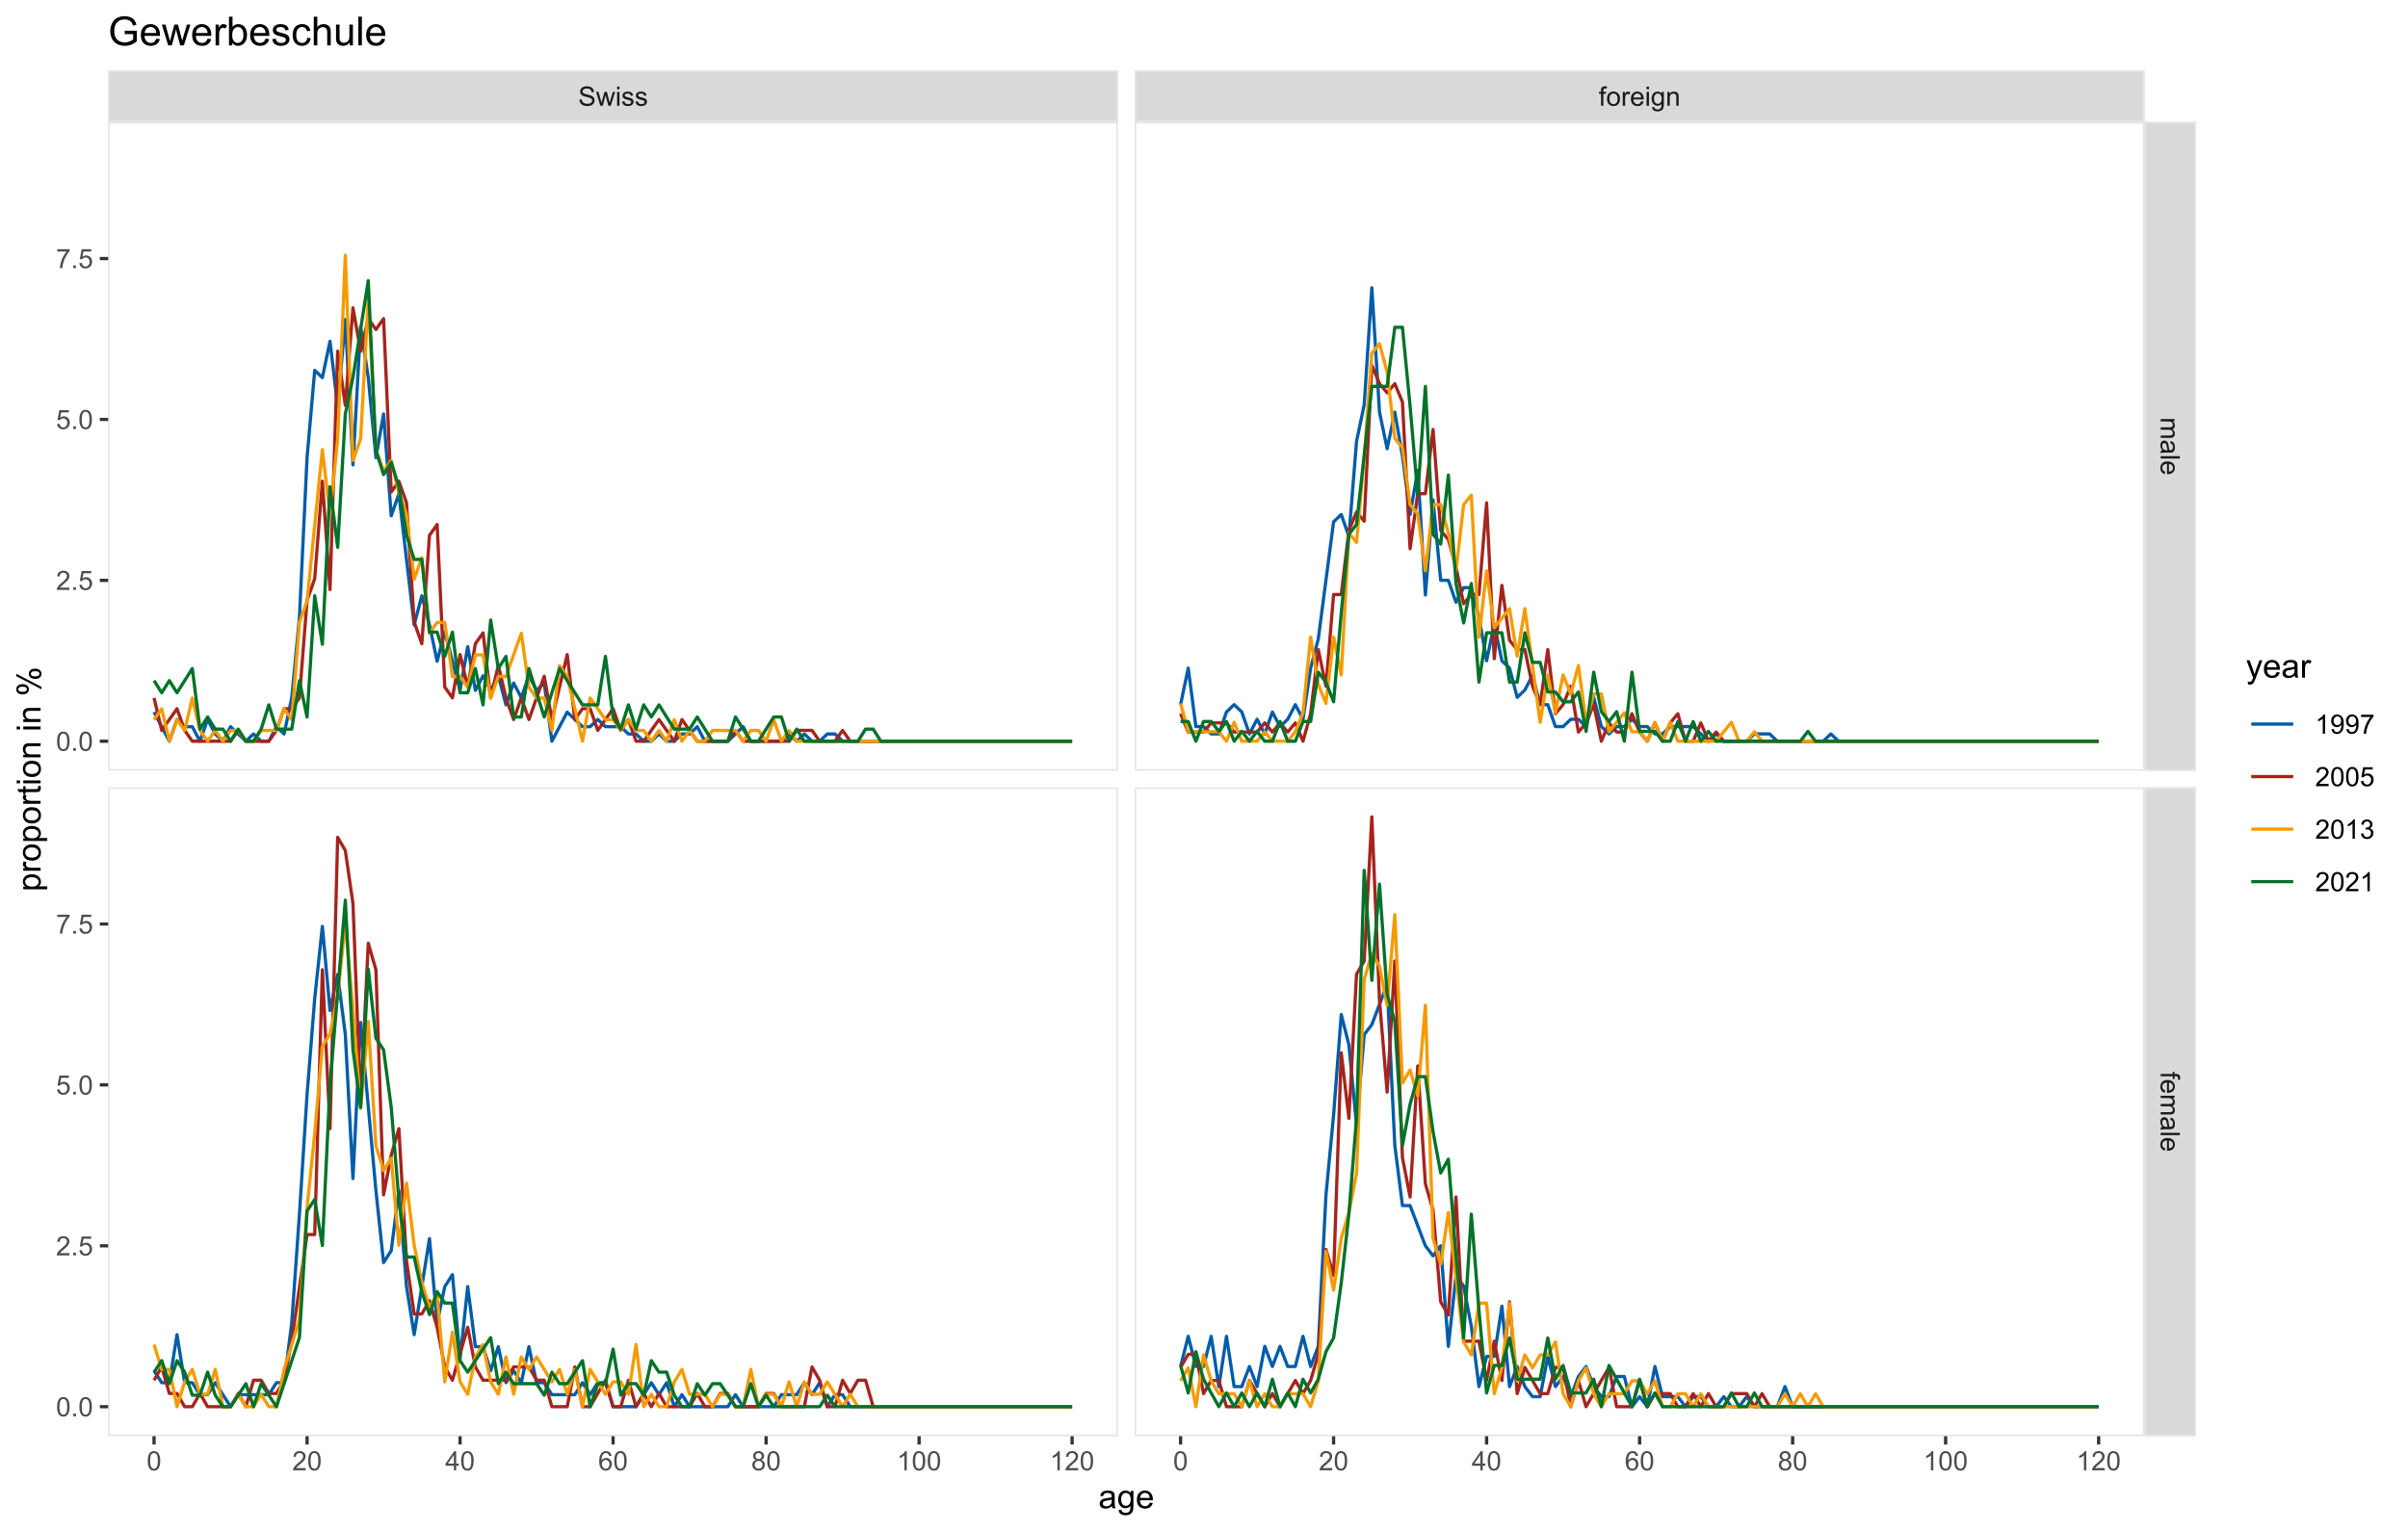 <?xml version="1.0" encoding="UTF-8"?>
<svg xmlns="http://www.w3.org/2000/svg" xmlns:xlink="http://www.w3.org/1999/xlink" width="792pt" height="504pt" viewBox="0 0 792 504" version="1.1">
<defs>
<g>
<symbol overflow="visible" id="glyph0-0">
<path style="stroke:none;" d="M 1.102 0 L 1.102 -5.5 L 5.5 -5.5 L 5.5 0 Z M 1.238 -0.137 L 5.363 -0.137 L 5.363 -5.363 L 1.238 -5.363 Z M 1.238 -0.137 "/>
</symbol>
<symbol overflow="visible" id="glyph0-1">
<path style="stroke:none;" d="M 0.395 -2.023 L 1.18 -2.094 C 1.215 -1.773 1.305 -1.516 1.441 -1.316 C 1.574 -1.113 1.785 -0.949 2.074 -0.828 C 2.359 -0.699 2.68 -0.637 3.043 -0.641 C 3.355 -0.637 3.637 -0.684 3.883 -0.781 C 4.125 -0.875 4.305 -1.008 4.426 -1.172 C 4.543 -1.336 4.605 -1.516 4.605 -1.711 C 4.605 -1.906 4.547 -2.078 4.434 -2.227 C 4.316 -2.375 4.129 -2.5 3.867 -2.602 C 3.695 -2.664 3.32 -2.766 2.746 -2.906 C 2.164 -3.047 1.758 -3.176 1.531 -3.301 C 1.227 -3.453 1.004 -3.648 0.855 -3.887 C 0.707 -4.117 0.633 -4.379 0.637 -4.672 C 0.633 -4.984 0.723 -5.281 0.906 -5.562 C 1.082 -5.836 1.344 -6.047 1.695 -6.191 C 2.039 -6.332 2.426 -6.402 2.852 -6.406 C 3.316 -6.402 3.73 -6.328 4.09 -6.18 C 4.445 -6.027 4.719 -5.805 4.91 -5.516 C 5.102 -5.219 5.203 -4.891 5.219 -4.523 L 4.422 -4.465 C 4.375 -4.863 4.23 -5.164 3.984 -5.367 C 3.734 -5.57 3.367 -5.672 2.887 -5.672 C 2.383 -5.672 2.016 -5.578 1.785 -5.395 C 1.555 -5.207 1.441 -4.984 1.441 -4.727 C 1.441 -4.496 1.52 -4.309 1.684 -4.168 C 1.84 -4.02 2.262 -3.871 2.941 -3.719 C 3.617 -3.562 4.082 -3.43 4.336 -3.316 C 4.703 -3.145 4.973 -2.93 5.148 -2.672 C 5.32 -2.414 5.406 -2.113 5.41 -1.777 C 5.406 -1.441 5.312 -1.129 5.121 -0.832 C 4.93 -0.535 4.652 -0.301 4.293 -0.137 C 3.93 0.027 3.527 0.105 3.082 0.109 C 2.512 0.105 2.031 0.023 1.648 -0.141 C 1.258 -0.305 0.957 -0.555 0.742 -0.891 C 0.52 -1.223 0.402 -1.598 0.395 -2.023 Z M 0.395 -2.023 "/>
</symbol>
<symbol overflow="visible" id="glyph0-2">
<path style="stroke:none;" d="M 1.422 0 L 0.027 -4.562 L 0.824 -4.562 L 1.551 -1.93 L 1.82 -0.949 C 1.832 -0.996 1.91 -1.309 2.059 -1.891 L 2.785 -4.562 L 3.578 -4.562 L 4.262 -1.918 L 4.492 -1.043 L 4.754 -1.926 L 5.535 -4.562 L 6.285 -4.562 L 4.859 0 L 4.055 0 L 3.332 -2.734 L 3.152 -3.512 L 2.23 0 Z M 1.422 0 "/>
</symbol>
<symbol overflow="visible" id="glyph0-3">
<path style="stroke:none;" d="M 0.586 -5.41 L 0.586 -6.301 L 1.359 -6.301 L 1.359 -5.41 Z M 0.586 0 L 0.586 -4.562 L 1.359 -4.562 L 1.359 0 Z M 0.586 0 "/>
</symbol>
<symbol overflow="visible" id="glyph0-4">
<path style="stroke:none;" d="M 0.27 -1.363 L 1.035 -1.484 C 1.078 -1.172 1.199 -0.938 1.395 -0.777 C 1.59 -0.609 1.863 -0.527 2.219 -0.531 C 2.57 -0.527 2.832 -0.602 3.008 -0.75 C 3.176 -0.895 3.262 -1.062 3.266 -1.258 C 3.262 -1.43 3.188 -1.566 3.039 -1.672 C 2.93 -1.734 2.664 -1.824 2.246 -1.934 C 1.676 -2.074 1.285 -2.195 1.066 -2.305 C 0.848 -2.406 0.68 -2.551 0.566 -2.738 C 0.453 -2.918 0.398 -3.125 0.398 -3.352 C 0.398 -3.555 0.445 -3.742 0.539 -3.914 C 0.633 -4.086 0.758 -4.23 0.918 -4.348 C 1.039 -4.434 1.203 -4.508 1.41 -4.574 C 1.617 -4.633 1.84 -4.664 2.078 -4.668 C 2.434 -4.664 2.75 -4.613 3.023 -4.512 C 3.293 -4.406 3.492 -4.266 3.621 -4.09 C 3.75 -3.914 3.84 -3.68 3.891 -3.387 L 3.133 -3.281 C 3.098 -3.516 2.996 -3.699 2.832 -3.832 C 2.664 -3.965 2.434 -4.031 2.137 -4.031 C 1.777 -4.031 1.523 -3.973 1.375 -3.855 C 1.223 -3.738 1.148 -3.598 1.148 -3.441 C 1.148 -3.34 1.18 -3.25 1.242 -3.172 C 1.305 -3.086 1.402 -3.02 1.539 -2.965 C 1.613 -2.934 1.84 -2.867 2.223 -2.766 C 2.766 -2.617 3.148 -2.496 3.367 -2.406 C 3.582 -2.312 3.75 -2.176 3.875 -2 C 3.996 -1.82 4.059 -1.602 4.062 -1.34 C 4.059 -1.078 3.984 -0.836 3.836 -0.609 C 3.684 -0.383 3.465 -0.207 3.184 -0.082 C 2.895 0.039 2.574 0.098 2.223 0.102 C 1.625 0.098 1.172 -0.02 0.863 -0.266 C 0.551 -0.508 0.355 -0.875 0.27 -1.363 Z M 0.27 -1.363 "/>
</symbol>
<symbol overflow="visible" id="glyph0-5">
<path style="stroke:none;" d="M 0.766 0 L 0.766 -3.961 L 0.082 -3.961 L 0.082 -4.562 L 0.766 -4.562 L 0.766 -5.047 C 0.762 -5.352 0.789 -5.582 0.848 -5.73 C 0.918 -5.93 1.047 -6.09 1.238 -6.219 C 1.422 -6.34 1.688 -6.402 2.027 -6.406 C 2.246 -6.402 2.484 -6.379 2.75 -6.328 L 2.633 -5.656 C 2.469 -5.68 2.32 -5.695 2.18 -5.699 C 1.945 -5.695 1.777 -5.645 1.68 -5.547 C 1.582 -5.445 1.535 -5.258 1.535 -4.984 L 1.535 -4.562 L 2.422 -4.562 L 2.422 -3.961 L 1.535 -3.961 L 1.535 0 Z M 0.766 0 "/>
</symbol>
<symbol overflow="visible" id="glyph0-6">
<path style="stroke:none;" d="M 0.293 -2.281 C 0.293 -3.125 0.527 -3.754 0.996 -4.16 C 1.387 -4.496 1.863 -4.664 2.434 -4.668 C 3.059 -4.664 3.57 -4.457 3.969 -4.051 C 4.363 -3.637 4.562 -3.07 4.566 -2.348 C 4.562 -1.758 4.477 -1.297 4.301 -0.961 C 4.125 -0.625 3.867 -0.363 3.535 -0.176 C 3.195 0.008 2.828 0.098 2.434 0.102 C 1.789 0.098 1.273 -0.102 0.883 -0.512 C 0.488 -0.918 0.293 -1.508 0.293 -2.281 Z M 1.086 -2.281 C 1.082 -1.695 1.211 -1.258 1.469 -0.969 C 1.723 -0.672 2.043 -0.527 2.434 -0.531 C 2.812 -0.527 3.133 -0.672 3.391 -0.969 C 3.645 -1.258 3.773 -1.707 3.773 -2.309 C 3.773 -2.871 3.645 -3.297 3.387 -3.59 C 3.129 -3.879 2.809 -4.023 2.434 -4.027 C 2.043 -4.023 1.723 -3.879 1.469 -3.594 C 1.211 -3.301 1.082 -2.863 1.086 -2.281 Z M 1.086 -2.281 "/>
</symbol>
<symbol overflow="visible" id="glyph0-7">
<path style="stroke:none;" d="M 0.57 0 L 0.57 -4.562 L 1.266 -4.562 L 1.266 -3.871 C 1.445 -4.191 1.609 -4.406 1.758 -4.512 C 1.906 -4.613 2.07 -4.664 2.258 -4.668 C 2.516 -4.664 2.781 -4.582 3.051 -4.418 L 2.785 -3.699 C 2.59 -3.809 2.402 -3.867 2.219 -3.867 C 2.047 -3.867 1.895 -3.816 1.762 -3.715 C 1.625 -3.613 1.527 -3.473 1.473 -3.293 C 1.383 -3.016 1.34 -2.715 1.344 -2.391 L 1.344 0 Z M 0.57 0 "/>
</symbol>
<symbol overflow="visible" id="glyph0-8">
<path style="stroke:none;" d="M 3.703 -1.469 L 4.504 -1.371 C 4.375 -0.902 4.141 -0.539 3.801 -0.285 C 3.461 -0.027 3.027 0.098 2.496 0.102 C 1.828 0.098 1.297 -0.102 0.906 -0.512 C 0.512 -0.918 0.316 -1.496 0.32 -2.242 C 0.316 -3.008 0.516 -3.605 0.914 -4.031 C 1.309 -4.453 1.82 -4.664 2.453 -4.668 C 3.059 -4.664 3.555 -4.457 3.945 -4.043 C 4.328 -3.629 4.523 -3.043 4.527 -2.289 C 4.523 -2.242 4.523 -2.176 4.523 -2.086 L 1.121 -2.086 C 1.145 -1.582 1.289 -1.195 1.547 -0.93 C 1.801 -0.66 2.117 -0.527 2.5 -0.531 C 2.781 -0.527 3.023 -0.602 3.227 -0.754 C 3.426 -0.902 3.586 -1.141 3.703 -1.469 Z M 1.164 -2.719 L 3.711 -2.719 C 3.672 -3.102 3.578 -3.387 3.422 -3.582 C 3.172 -3.879 2.852 -4.031 2.461 -4.031 C 2.105 -4.031 1.805 -3.91 1.566 -3.672 C 1.32 -3.434 1.188 -3.117 1.164 -2.719 Z M 1.164 -2.719 "/>
</symbol>
<symbol overflow="visible" id="glyph0-9">
<path style="stroke:none;" d="M 0.438 0.379 L 1.191 0.488 C 1.219 0.719 1.309 0.891 1.453 0.996 C 1.645 1.137 1.906 1.207 2.238 1.211 C 2.598 1.207 2.871 1.137 3.066 0.996 C 3.258 0.852 3.391 0.648 3.465 0.395 C 3.5 0.234 3.52 -0.094 3.52 -0.598 C 3.18 -0.199 2.758 0 2.258 0 C 1.625 0 1.141 -0.227 0.801 -0.68 C 0.453 -1.133 0.281 -1.676 0.285 -2.309 C 0.281 -2.742 0.359 -3.141 0.52 -3.512 C 0.676 -3.879 0.906 -4.164 1.207 -4.367 C 1.504 -4.562 1.855 -4.664 2.262 -4.668 C 2.797 -4.664 3.238 -4.445 3.594 -4.012 L 3.594 -4.562 L 4.305 -4.562 L 4.305 -0.617 C 4.301 0.094 4.227 0.594 4.086 0.891 C 3.938 1.188 3.711 1.422 3.398 1.594 C 3.086 1.766 2.699 1.852 2.242 1.852 C 1.695 1.852 1.254 1.727 0.922 1.484 C 0.586 1.234 0.426 0.867 0.438 0.379 Z M 1.078 -2.363 C 1.078 -1.762 1.195 -1.324 1.434 -1.051 C 1.672 -0.773 1.969 -0.637 2.328 -0.641 C 2.68 -0.637 2.98 -0.773 3.223 -1.051 C 3.461 -1.32 3.578 -1.75 3.582 -2.336 C 3.578 -2.895 3.457 -3.316 3.211 -3.602 C 2.961 -3.883 2.66 -4.023 2.316 -4.027 C 1.969 -4.023 1.676 -3.883 1.438 -3.605 C 1.195 -3.324 1.078 -2.91 1.078 -2.363 Z M 1.078 -2.363 "/>
</symbol>
<symbol overflow="visible" id="glyph0-10">
<path style="stroke:none;" d="M 0.578 0 L 0.578 -4.562 L 1.277 -4.562 L 1.277 -3.914 C 1.609 -4.414 2.09 -4.664 2.727 -4.668 C 3 -4.664 3.254 -4.613 3.484 -4.52 C 3.715 -4.418 3.887 -4.289 4.004 -4.129 C 4.113 -3.969 4.195 -3.777 4.246 -3.559 C 4.273 -3.41 4.289 -3.16 4.289 -2.805 L 4.289 0 L 3.516 0 L 3.516 -2.777 C 3.516 -3.09 3.484 -3.324 3.426 -3.484 C 3.363 -3.637 3.258 -3.762 3.105 -3.855 C 2.949 -3.949 2.77 -3.996 2.566 -3.996 C 2.234 -3.996 1.949 -3.891 1.711 -3.68 C 1.469 -3.469 1.348 -3.07 1.352 -2.492 L 1.352 0 Z M 0.578 0 "/>
</symbol>
<symbol overflow="visible" id="glyph0-11">
<path style="stroke:none;" d="M 0.367 -3.105 C 0.363 -3.848 0.438 -4.445 0.594 -4.902 C 0.742 -5.355 0.973 -5.707 1.277 -5.953 C 1.578 -6.199 1.957 -6.32 2.418 -6.324 C 2.754 -6.32 3.051 -6.254 3.309 -6.121 C 3.562 -5.984 3.773 -5.789 3.938 -5.531 C 4.102 -5.273 4.23 -4.961 4.328 -4.594 C 4.422 -4.227 4.469 -3.73 4.473 -3.105 C 4.469 -2.367 4.395 -1.77 4.242 -1.316 C 4.09 -0.859 3.863 -0.508 3.562 -0.262 C 3.258 -0.016 2.875 0.105 2.418 0.109 C 1.809 0.105 1.332 -0.109 0.988 -0.547 C 0.57 -1.066 0.363 -1.922 0.367 -3.105 Z M 1.16 -3.105 C 1.16 -2.07 1.281 -1.379 1.523 -1.039 C 1.766 -0.695 2.062 -0.527 2.418 -0.527 C 2.773 -0.527 3.074 -0.699 3.316 -1.043 C 3.559 -1.387 3.68 -2.074 3.68 -3.105 C 3.68 -4.145 3.559 -4.832 3.316 -5.172 C 3.074 -5.512 2.77 -5.684 2.41 -5.684 C 2.051 -5.684 1.77 -5.531 1.559 -5.234 C 1.293 -4.844 1.16 -4.137 1.16 -3.105 Z M 1.16 -3.105 "/>
</symbol>
<symbol overflow="visible" id="glyph0-12">
<path style="stroke:none;" d="M 4.43 -0.742 L 4.43 0 L 0.266 0 C 0.258 -0.188 0.289 -0.367 0.355 -0.539 C 0.461 -0.82 0.629 -1.098 0.863 -1.375 C 1.094 -1.648 1.434 -1.965 1.879 -2.328 C 2.562 -2.887 3.023 -3.332 3.266 -3.664 C 3.5 -3.988 3.621 -4.301 3.625 -4.594 C 3.621 -4.898 3.512 -5.156 3.297 -5.367 C 3.074 -5.578 2.789 -5.684 2.441 -5.684 C 2.066 -5.684 1.77 -5.57 1.547 -5.348 C 1.32 -5.125 1.207 -4.816 1.207 -4.422 L 0.414 -4.504 C 0.465 -5.094 0.668 -5.543 1.027 -5.855 C 1.379 -6.164 1.855 -6.32 2.457 -6.324 C 3.059 -6.32 3.539 -6.152 3.891 -5.82 C 4.242 -5.484 4.418 -5.07 4.422 -4.578 C 4.418 -4.32 4.367 -4.074 4.266 -3.832 C 4.164 -3.59 3.992 -3.332 3.754 -3.062 C 3.512 -2.793 3.113 -2.426 2.562 -1.957 C 2.094 -1.566 1.797 -1.301 1.664 -1.16 C 1.531 -1.02 1.422 -0.879 1.34 -0.742 Z M 4.43 -0.742 "/>
</symbol>
<symbol overflow="visible" id="glyph0-13">
<path style="stroke:none;" d="M 2.844 0 L 2.844 -1.508 L 0.113 -1.508 L 0.113 -2.219 L 2.988 -6.301 L 3.617 -6.301 L 3.617 -2.219 L 4.469 -2.219 L 4.469 -1.508 L 3.617 -1.508 L 3.617 0 Z M 2.844 -2.219 L 2.844 -5.059 L 0.871 -2.219 Z M 2.844 -2.219 "/>
</symbol>
<symbol overflow="visible" id="glyph0-14">
<path style="stroke:none;" d="M 4.379 -4.758 L 3.609 -4.695 C 3.539 -4.996 3.441 -5.219 3.316 -5.359 C 3.105 -5.574 2.848 -5.684 2.543 -5.688 C 2.297 -5.684 2.078 -5.617 1.895 -5.484 C 1.648 -5.305 1.457 -5.043 1.32 -4.703 C 1.176 -4.363 1.105 -3.879 1.102 -3.25 C 1.285 -3.531 1.512 -3.742 1.781 -3.879 C 2.051 -4.016 2.332 -4.082 2.629 -4.086 C 3.141 -4.082 3.578 -3.895 3.945 -3.516 C 4.305 -3.137 4.488 -2.645 4.492 -2.047 C 4.488 -1.648 4.402 -1.281 4.234 -0.941 C 4.062 -0.602 3.828 -0.34 3.531 -0.16 C 3.23 0.02 2.895 0.105 2.52 0.109 C 1.871 0.105 1.344 -0.129 0.941 -0.602 C 0.531 -1.074 0.328 -1.855 0.332 -2.949 C 0.328 -4.16 0.551 -5.047 1.004 -5.602 C 1.395 -6.082 1.926 -6.32 2.59 -6.324 C 3.086 -6.32 3.492 -6.184 3.809 -5.906 C 4.125 -5.629 4.312 -5.246 4.379 -4.758 Z M 1.219 -2.039 C 1.219 -1.773 1.273 -1.516 1.387 -1.273 C 1.5 -1.027 1.66 -0.844 1.863 -0.719 C 2.066 -0.59 2.277 -0.527 2.504 -0.527 C 2.828 -0.527 3.109 -0.656 3.348 -0.922 C 3.578 -1.184 3.695 -1.543 3.699 -2 C 3.695 -2.43 3.582 -2.773 3.352 -3.027 C 3.117 -3.273 2.824 -3.398 2.477 -3.402 C 2.121 -3.398 1.824 -3.273 1.582 -3.027 C 1.34 -2.773 1.219 -2.445 1.219 -2.039 Z M 1.219 -2.039 "/>
</symbol>
<symbol overflow="visible" id="glyph0-15">
<path style="stroke:none;" d="M 1.555 -3.418 C 1.23 -3.531 0.992 -3.699 0.84 -3.918 C 0.684 -4.133 0.609 -4.395 0.609 -4.699 C 0.609 -5.156 0.773 -5.539 1.102 -5.855 C 1.43 -6.164 1.867 -6.32 2.418 -6.324 C 2.969 -6.32 3.41 -6.16 3.746 -5.844 C 4.078 -5.523 4.246 -5.137 4.25 -4.68 C 4.246 -4.387 4.172 -4.133 4.02 -3.918 C 3.863 -3.699 3.629 -3.531 3.32 -3.418 C 3.707 -3.285 4 -3.082 4.203 -2.805 C 4.402 -2.52 4.504 -2.184 4.508 -1.801 C 4.504 -1.258 4.312 -0.805 3.934 -0.441 C 3.551 -0.074 3.051 0.105 2.434 0.109 C 1.809 0.105 1.309 -0.074 0.926 -0.441 C 0.543 -0.809 0.352 -1.27 0.355 -1.82 C 0.352 -2.23 0.457 -2.574 0.668 -2.852 C 0.875 -3.125 1.168 -3.312 1.555 -3.418 Z M 1.402 -4.727 C 1.398 -4.426 1.496 -4.184 1.688 -3.996 C 1.879 -3.805 2.129 -3.707 2.438 -3.711 C 2.734 -3.707 2.977 -3.801 3.168 -3.992 C 3.355 -4.176 3.449 -4.406 3.453 -4.684 C 3.449 -4.965 3.352 -5.203 3.16 -5.398 C 2.961 -5.586 2.719 -5.684 2.43 -5.688 C 2.129 -5.684 1.883 -5.59 1.691 -5.402 C 1.496 -5.215 1.398 -4.988 1.402 -4.727 Z M 1.152 -1.816 C 1.148 -1.598 1.199 -1.383 1.309 -1.176 C 1.41 -0.969 1.566 -0.809 1.773 -0.695 C 1.98 -0.582 2.203 -0.527 2.441 -0.527 C 2.809 -0.527 3.113 -0.645 3.355 -0.883 C 3.594 -1.121 3.715 -1.426 3.719 -1.793 C 3.715 -2.164 3.59 -2.469 3.344 -2.715 C 3.094 -2.957 2.785 -3.082 2.414 -3.082 C 2.051 -3.082 1.75 -2.961 1.512 -2.719 C 1.27 -2.477 1.148 -2.176 1.152 -1.816 Z M 1.152 -1.816 "/>
</symbol>
<symbol overflow="visible" id="glyph0-16">
<path style="stroke:none;" d="M 3.277 0 L 2.504 0 L 2.504 -4.93 C 2.316 -4.75 2.074 -4.574 1.773 -4.395 C 1.469 -4.215 1.195 -4.082 0.957 -3.996 L 0.957 -4.742 C 1.387 -4.941 1.766 -5.188 2.09 -5.48 C 2.414 -5.77 2.645 -6.051 2.781 -6.324 L 3.277 -6.324 Z M 3.277 0 "/>
</symbol>
<symbol overflow="visible" id="glyph0-17">
<path style="stroke:none;" d="M 0.801 0 L 0.801 -0.883 L 1.68 -0.883 L 1.68 0 Z M 0.801 0 "/>
</symbol>
<symbol overflow="visible" id="glyph0-18">
<path style="stroke:none;" d="M 0.367 -1.648 L 1.176 -1.719 C 1.234 -1.32 1.375 -1.023 1.594 -0.824 C 1.812 -0.625 2.078 -0.527 2.391 -0.527 C 2.762 -0.527 3.074 -0.668 3.336 -0.949 C 3.59 -1.23 3.719 -1.602 3.723 -2.066 C 3.719 -2.504 3.594 -2.852 3.348 -3.109 C 3.098 -3.363 2.773 -3.492 2.375 -3.492 C 2.125 -3.492 1.902 -3.434 1.703 -3.32 C 1.5 -3.207 1.344 -3.062 1.23 -2.883 L 0.504 -2.977 L 1.113 -6.215 L 4.246 -6.215 L 4.246 -5.473 L 1.73 -5.473 L 1.391 -3.781 C 1.766 -4.039 2.164 -4.172 2.582 -4.176 C 3.129 -4.172 3.594 -3.98 3.973 -3.605 C 4.352 -3.223 4.539 -2.734 4.543 -2.137 C 4.539 -1.562 4.375 -1.07 4.043 -0.656 C 3.637 -0.148 3.086 0.105 2.391 0.109 C 1.816 0.105 1.348 -0.051 0.984 -0.371 C 0.621 -0.691 0.414 -1.117 0.367 -1.648 Z M 0.367 -1.648 "/>
</symbol>
<symbol overflow="visible" id="glyph0-19">
<path style="stroke:none;" d="M 0.418 -5.473 L 0.418 -6.219 L 4.496 -6.219 L 4.496 -5.617 C 4.09 -5.188 3.691 -4.621 3.301 -3.914 C 2.902 -3.203 2.602 -2.473 2.391 -1.73 C 2.234 -1.199 2.133 -0.625 2.094 0 L 1.297 0 C 1.305 -0.492 1.402 -1.09 1.59 -1.793 C 1.773 -2.496 2.043 -3.172 2.391 -3.824 C 2.738 -4.477 3.109 -5.027 3.504 -5.473 Z M 0.418 -5.473 "/>
</symbol>
<symbol overflow="visible" id="glyph0-20">
<path style="stroke:none;" d="M 0.48 -1.457 L 1.227 -1.527 C 1.285 -1.172 1.406 -0.918 1.586 -0.762 C 1.762 -0.605 1.988 -0.527 2.27 -0.527 C 2.504 -0.527 2.715 -0.582 2.895 -0.691 C 3.074 -0.801 3.219 -0.945 3.336 -1.129 C 3.445 -1.309 3.543 -1.555 3.621 -1.863 C 3.699 -2.172 3.738 -2.484 3.738 -2.809 C 3.738 -2.84 3.734 -2.895 3.734 -2.965 C 3.578 -2.715 3.367 -2.512 3.102 -2.363 C 2.828 -2.207 2.539 -2.133 2.23 -2.137 C 1.707 -2.133 1.266 -2.32 0.906 -2.703 C 0.543 -3.078 0.363 -3.578 0.367 -4.199 C 0.363 -4.836 0.551 -5.348 0.93 -5.738 C 1.305 -6.125 1.777 -6.32 2.348 -6.324 C 2.754 -6.32 3.129 -6.211 3.469 -5.992 C 3.809 -5.77 4.066 -5.457 4.242 -5.051 C 4.418 -4.641 4.504 -4.047 4.508 -3.277 C 4.504 -2.469 4.418 -1.828 4.246 -1.355 C 4.07 -0.875 3.809 -0.512 3.465 -0.266 C 3.117 -0.016 2.715 0.105 2.25 0.109 C 1.758 0.105 1.355 -0.027 1.043 -0.301 C 0.73 -0.574 0.543 -0.961 0.48 -1.457 Z M 3.648 -4.238 C 3.645 -4.676 3.527 -5.027 3.293 -5.293 C 3.055 -5.551 2.77 -5.684 2.441 -5.684 C 2.094 -5.684 1.793 -5.543 1.543 -5.262 C 1.285 -4.98 1.16 -4.617 1.16 -4.172 C 1.16 -3.77 1.281 -3.441 1.523 -3.195 C 1.766 -2.941 2.062 -2.816 2.418 -2.82 C 2.773 -2.816 3.066 -2.941 3.301 -3.195 C 3.527 -3.441 3.645 -3.789 3.648 -4.238 Z M 3.648 -4.238 "/>
</symbol>
<symbol overflow="visible" id="glyph0-21">
<path style="stroke:none;" d="M 0.371 -1.664 L 1.145 -1.766 C 1.23 -1.324 1.383 -1.008 1.598 -0.816 C 1.809 -0.621 2.066 -0.527 2.375 -0.527 C 2.734 -0.527 3.043 -0.652 3.297 -0.906 C 3.547 -1.156 3.672 -1.469 3.676 -1.844 C 3.672 -2.195 3.555 -2.488 3.324 -2.719 C 3.09 -2.949 2.797 -3.062 2.441 -3.066 C 2.293 -3.062 2.109 -3.035 1.895 -2.98 L 1.98 -3.66 C 2.031 -3.652 2.07 -3.648 2.105 -3.652 C 2.434 -3.648 2.73 -3.734 2.996 -3.91 C 3.254 -4.078 3.387 -4.344 3.391 -4.703 C 3.387 -4.984 3.289 -5.219 3.102 -5.406 C 2.906 -5.59 2.66 -5.684 2.359 -5.688 C 2.055 -5.684 1.805 -5.59 1.605 -5.402 C 1.402 -5.215 1.273 -4.93 1.219 -4.555 L 0.445 -4.691 C 0.539 -5.207 0.754 -5.609 1.09 -5.895 C 1.426 -6.18 1.844 -6.32 2.344 -6.324 C 2.688 -6.32 3.004 -6.246 3.293 -6.102 C 3.582 -5.953 3.801 -5.754 3.953 -5.5 C 4.105 -5.242 4.184 -4.973 4.184 -4.688 C 4.184 -4.414 4.109 -4.164 3.965 -3.945 C 3.816 -3.719 3.602 -3.543 3.316 -3.41 C 3.688 -3.324 3.977 -3.145 4.184 -2.875 C 4.391 -2.602 4.492 -2.262 4.496 -1.859 C 4.492 -1.305 4.293 -0.84 3.895 -0.461 C 3.492 -0.078 2.984 0.109 2.371 0.113 C 1.816 0.109 1.355 -0.051 0.992 -0.379 C 0.625 -0.707 0.418 -1.137 0.371 -1.664 Z M 0.371 -1.664 "/>
</symbol>
<symbol overflow="visible" id="glyph1-0">
<path style="stroke:none;" d="M 0 1.102 L 5.5 1.102 L 5.5 5.5 L 0 5.5 Z M 0.137 1.238 L 0.137 5.363 L 5.363 5.363 L 5.363 1.238 Z M 0.137 1.238 "/>
</symbol>
<symbol overflow="visible" id="glyph1-1">
<path style="stroke:none;" d="M 0 0.578 L 4.562 0.578 L 4.562 1.273 L 3.922 1.273 C 4.141 1.414 4.32 1.605 4.461 1.844 C 4.594 2.078 4.664 2.348 4.668 2.656 C 4.664 2.992 4.594 3.27 4.457 3.488 C 4.312 3.699 4.117 3.852 3.867 3.945 C 4.398 4.301 4.664 4.773 4.668 5.355 C 4.664 5.805 4.539 6.148 4.289 6.395 C 4.039 6.637 3.652 6.762 3.133 6.762 L 0 6.762 L 0 5.996 L 2.875 5.996 C 3.184 5.992 3.406 5.969 3.543 5.918 C 3.676 5.867 3.785 5.773 3.871 5.645 C 3.953 5.512 3.996 5.359 3.996 5.184 C 3.996 4.859 3.887 4.594 3.676 4.383 C 3.457 4.172 3.117 4.066 2.652 4.066 L 0 4.066 L 0 3.293 L 2.965 3.293 C 3.309 3.293 3.566 3.227 3.738 3.102 C 3.91 2.973 3.996 2.77 3.996 2.484 C 3.996 2.266 3.938 2.062 3.824 1.879 C 3.707 1.691 3.539 1.559 3.32 1.477 C 3.098 1.391 2.781 1.348 2.367 1.352 L 0 1.352 Z M 0 0.578 "/>
</symbol>
<symbol overflow="visible" id="glyph1-2">
<path style="stroke:none;" d="M 0.562 3.559 C 0.32 3.27 0.148 2.996 0.047 2.73 C -0.051 2.465 -0.098 2.18 -0.102 1.879 C -0.098 1.375 0.02 0.988 0.266 0.719 C 0.508 0.449 0.82 0.316 1.203 0.316 C 1.422 0.316 1.629 0.367 1.816 0.469 C 2 0.57 2.148 0.703 2.262 0.867 C 2.371 1.031 2.453 1.215 2.516 1.426 C 2.551 1.574 2.59 1.805 2.629 2.113 C 2.703 2.734 2.793 3.195 2.895 3.492 C 3 3.492 3.066 3.492 3.098 3.496 C 3.41 3.492 3.633 3.418 3.766 3.277 C 3.938 3.074 4.023 2.781 4.027 2.398 C 4.023 2.031 3.961 1.762 3.836 1.59 C 3.707 1.414 3.48 1.289 3.16 1.207 L 3.262 0.449 C 3.582 0.516 3.844 0.629 4.043 0.789 C 4.242 0.945 4.395 1.172 4.504 1.473 C 4.609 1.77 4.664 2.117 4.668 2.508 C 4.664 2.898 4.617 3.215 4.527 3.457 C 4.434 3.699 4.32 3.879 4.184 3.996 C 4.043 4.109 3.867 4.188 3.656 4.238 C 3.523 4.258 3.285 4.27 2.945 4.273 L 1.914 4.273 C 1.191 4.27 0.734 4.289 0.547 4.324 C 0.352 4.355 0.172 4.418 0 4.52 L 0 3.711 C 0.16 3.629 0.348 3.578 0.562 3.559 Z M 2.289 3.492 C 2.172 3.211 2.074 2.789 2 2.23 C 1.949 1.91 1.898 1.684 1.844 1.555 C 1.785 1.422 1.699 1.32 1.59 1.25 C 1.477 1.176 1.355 1.141 1.227 1.145 C 1.016 1.141 0.844 1.219 0.707 1.379 C 0.57 1.531 0.504 1.762 0.504 2.062 C 0.504 2.359 0.566 2.621 0.699 2.855 C 0.824 3.086 1.004 3.258 1.234 3.367 C 1.406 3.449 1.664 3.492 2.008 3.492 Z M 2.289 3.492 "/>
</symbol>
<symbol overflow="visible" id="glyph1-3">
<path style="stroke:none;" d="M 0 0.562 L 6.301 0.562 L 6.301 1.336 L 0 1.336 Z M 0 0.562 "/>
</symbol>
<symbol overflow="visible" id="glyph1-4">
<path style="stroke:none;" d="M 1.469 3.703 L 1.371 4.504 C 0.902 4.375 0.539 4.141 0.285 3.801 C 0.027 3.461 -0.098 3.027 -0.102 2.496 C -0.098 1.828 0.102 1.297 0.512 0.906 C 0.918 0.512 1.496 0.316 2.242 0.32 C 3.008 0.316 3.605 0.516 4.031 0.914 C 4.453 1.309 4.664 1.82 4.668 2.453 C 4.664 3.059 4.457 3.555 4.043 3.945 C 3.629 4.328 3.043 4.523 2.289 4.527 C 2.242 4.523 2.176 4.523 2.086 4.523 L 2.086 1.121 C 1.582 1.145 1.195 1.289 0.93 1.547 C 0.66 1.801 0.527 2.117 0.531 2.5 C 0.527 2.781 0.602 3.023 0.754 3.227 C 0.902 3.426 1.141 3.586 1.469 3.703 Z M 2.719 1.164 L 2.719 3.711 C 3.102 3.672 3.387 3.578 3.582 3.422 C 3.879 3.172 4.031 2.852 4.031 2.461 C 4.031 2.105 3.91 1.805 3.672 1.566 C 3.434 1.32 3.117 1.188 2.719 1.164 Z M 2.719 1.164 "/>
</symbol>
<symbol overflow="visible" id="glyph1-5">
<path style="stroke:none;" d="M 0 0.766 L 3.961 0.766 L 3.961 0.082 L 4.562 0.082 L 4.562 0.766 L 5.047 0.766 C 5.352 0.762 5.582 0.789 5.73 0.848 C 5.93 0.918 6.09 1.047 6.219 1.238 C 6.34 1.422 6.402 1.688 6.406 2.027 C 6.402 2.246 6.379 2.484 6.328 2.75 L 5.656 2.633 C 5.68 2.469 5.695 2.32 5.699 2.18 C 5.695 1.941 5.645 1.773 5.547 1.68 C 5.445 1.582 5.258 1.535 4.984 1.535 L 4.562 1.535 L 4.562 2.422 L 3.961 2.422 L 3.961 1.535 L 0 1.535 Z M 0 0.766 "/>
</symbol>
<symbol overflow="visible" id="glyph2-0">
<path style="stroke:none;" d="M 1.375 0 L 1.375 -6.875 L 6.875 -6.875 L 6.875 0 Z M 1.547 -0.172 L 6.703 -0.172 L 6.703 -6.703 L 1.547 -6.703 Z M 1.547 -0.172 "/>
</symbol>
<symbol overflow="visible" id="glyph2-1">
<path style="stroke:none;" d="M 4.445 -0.703 C 4.086 -0.398 3.742 -0.184 3.414 -0.059 C 3.082 0.066 2.727 0.129 2.348 0.129 C 1.719 0.129 1.238 -0.023 0.902 -0.328 C 0.566 -0.633 0.398 -1.023 0.398 -1.504 C 0.398 -1.781 0.461 -2.035 0.586 -2.27 C 0.711 -2.496 0.875 -2.684 1.086 -2.824 C 1.289 -2.965 1.523 -3.07 1.781 -3.141 C 1.969 -3.191 2.254 -3.238 2.641 -3.289 C 3.418 -3.375 3.992 -3.488 4.367 -3.621 C 4.367 -3.754 4.371 -3.836 4.371 -3.871 C 4.371 -4.266 4.277 -4.543 4.098 -4.703 C 3.848 -4.918 3.48 -5.027 2.996 -5.031 C 2.539 -5.027 2.203 -4.949 1.988 -4.793 C 1.77 -4.633 1.609 -4.352 1.508 -3.949 L 0.562 -4.078 C 0.648 -4.48 0.789 -4.805 0.988 -5.055 C 1.184 -5.301 1.469 -5.492 1.844 -5.629 C 2.215 -5.762 2.645 -5.828 3.137 -5.832 C 3.621 -5.828 4.02 -5.773 4.324 -5.66 C 4.629 -5.543 4.852 -5.398 4.996 -5.227 C 5.137 -5.055 5.238 -4.836 5.297 -4.57 C 5.328 -4.406 5.344 -4.109 5.344 -3.68 L 5.344 -2.391 C 5.344 -1.492 5.363 -0.922 5.406 -0.684 C 5.445 -0.445 5.527 -0.219 5.648 0 L 4.641 0 C 4.539 -0.199 4.473 -0.434 4.445 -0.703 Z M 4.367 -2.863 C 4.012 -2.719 3.488 -2.598 2.789 -2.496 C 2.391 -2.438 2.105 -2.371 1.941 -2.301 C 1.773 -2.227 1.648 -2.121 1.562 -1.988 C 1.473 -1.848 1.43 -1.695 1.43 -1.531 C 1.43 -1.27 1.527 -1.055 1.723 -0.887 C 1.918 -0.711 2.203 -0.625 2.578 -0.629 C 2.949 -0.625 3.277 -0.707 3.57 -0.871 C 3.859 -1.031 4.074 -1.254 4.211 -1.543 C 4.312 -1.754 4.363 -2.078 4.367 -2.508 Z M 4.367 -2.863 "/>
</symbol>
<symbol overflow="visible" id="glyph2-2">
<path style="stroke:none;" d="M 0.547 0.473 L 1.488 0.613 C 1.527 0.898 1.637 1.109 1.816 1.246 C 2.055 1.422 2.379 1.512 2.797 1.516 C 3.242 1.512 3.59 1.422 3.832 1.246 C 4.074 1.062 4.238 0.812 4.328 0.492 C 4.379 0.297 4.402 -0.113 4.398 -0.746 C 3.973 -0.246 3.445 0 2.82 0 C 2.031 0 1.426 -0.281 1 -0.848 C 0.566 -1.41 0.352 -2.09 0.355 -2.883 C 0.352 -3.426 0.449 -3.926 0.648 -4.391 C 0.844 -4.848 1.129 -5.203 1.504 -5.457 C 1.875 -5.703 2.316 -5.828 2.824 -5.832 C 3.496 -5.828 4.051 -5.559 4.492 -5.016 L 4.492 -5.703 L 5.383 -5.703 L 5.383 -0.773 C 5.379 0.113 5.289 0.742 5.109 1.113 C 4.93 1.484 4.641 1.777 4.25 1.992 C 3.855 2.207 3.375 2.312 2.805 2.316 C 2.121 2.312 1.57 2.16 1.152 1.855 C 0.734 1.547 0.531 1.086 0.547 0.473 Z M 1.348 -2.953 C 1.348 -2.203 1.496 -1.656 1.793 -1.316 C 2.09 -0.969 2.461 -0.797 2.91 -0.801 C 3.352 -0.797 3.723 -0.969 4.027 -1.312 C 4.324 -1.656 4.477 -2.191 4.48 -2.922 C 4.477 -3.617 4.32 -4.145 4.016 -4.5 C 3.703 -4.852 3.332 -5.027 2.895 -5.031 C 2.465 -5.027 2.098 -4.852 1.797 -4.508 C 1.496 -4.156 1.348 -3.641 1.348 -2.953 Z M 1.348 -2.953 "/>
</symbol>
<symbol overflow="visible" id="glyph2-3">
<path style="stroke:none;" d="M 4.629 -1.836 L 5.629 -1.715 C 5.469 -1.125 5.176 -0.672 4.75 -0.352 C 4.324 -0.031 3.781 0.129 3.121 0.129 C 2.281 0.129 1.617 -0.125 1.133 -0.641 C 0.641 -1.152 0.398 -1.875 0.402 -2.805 C 0.398 -3.762 0.645 -4.504 1.145 -5.035 C 1.637 -5.562 2.277 -5.828 3.066 -5.832 C 3.824 -5.828 4.449 -5.57 4.934 -5.051 C 5.418 -4.531 5.66 -3.801 5.66 -2.863 C 5.66 -2.805 5.656 -2.719 5.656 -2.605 L 1.402 -2.605 C 1.434 -1.977 1.613 -1.496 1.934 -1.164 C 2.25 -0.828 2.645 -0.66 3.125 -0.664 C 3.477 -0.66 3.781 -0.754 4.031 -0.945 C 4.281 -1.129 4.48 -1.426 4.629 -1.836 Z M 1.457 -3.398 L 4.641 -3.398 C 4.598 -3.879 4.473 -4.238 4.273 -4.48 C 3.961 -4.852 3.562 -5.039 3.078 -5.039 C 2.629 -5.039 2.258 -4.891 1.957 -4.594 C 1.652 -4.297 1.484 -3.898 1.457 -3.398 Z M 1.457 -3.398 "/>
</symbol>
<symbol overflow="visible" id="glyph2-4">
<path style="stroke:none;" d="M 0.684 2.195 L 0.574 1.289 C 0.785 1.344 0.969 1.371 1.129 1.375 C 1.34 1.371 1.512 1.336 1.641 1.266 C 1.77 1.195 1.875 1.094 1.961 0.969 C 2.02 0.867 2.117 0.629 2.258 0.246 C 2.27 0.191 2.301 0.113 2.344 0.012 L 0.176 -5.703 L 1.219 -5.703 L 2.406 -2.402 C 2.559 -1.98 2.695 -1.539 2.82 -1.078 C 2.926 -1.523 3.059 -1.957 3.219 -2.379 L 4.438 -5.703 L 5.402 -5.703 L 3.234 0.098 C 3 0.719 2.816 1.148 2.691 1.391 C 2.516 1.703 2.32 1.938 2.098 2.09 C 1.875 2.238 1.609 2.312 1.305 2.316 C 1.117 2.312 0.91 2.273 0.684 2.195 Z M 0.684 2.195 "/>
</symbol>
<symbol overflow="visible" id="glyph2-5">
<path style="stroke:none;" d="M 0.715 0 L 0.715 -5.703 L 1.586 -5.703 L 1.586 -4.84 C 1.805 -5.242 2.008 -5.508 2.199 -5.637 C 2.383 -5.766 2.59 -5.828 2.82 -5.832 C 3.141 -5.828 3.473 -5.727 3.812 -5.523 L 3.48 -4.625 C 3.242 -4.762 3.004 -4.832 2.773 -4.836 C 2.555 -4.832 2.363 -4.77 2.199 -4.645 C 2.027 -4.516 1.91 -4.34 1.844 -4.113 C 1.73 -3.77 1.676 -3.391 1.68 -2.984 L 1.68 0 Z M 0.715 0 "/>
</symbol>
<symbol overflow="visible" id="glyph3-0">
<path style="stroke:none;" d="M 0 -1.375 L -6.875 -1.375 L -6.875 -6.875 L 0 -6.875 Z M -0.172 -1.547 L -0.172 -6.703 L -6.703 -6.703 L -6.703 -1.547 Z M -0.172 -1.547 "/>
</symbol>
<symbol overflow="visible" id="glyph3-1">
<path style="stroke:none;" d="M 2.188 -0.727 L -5.703 -0.727 L -5.703 -1.605 L -4.961 -1.605 C -5.25 -1.812 -5.469 -2.047 -5.613 -2.309 C -5.758 -2.57 -5.828 -2.887 -5.832 -3.262 C -5.828 -3.746 -5.703 -4.176 -5.457 -4.551 C -5.203 -4.922 -4.852 -5.203 -4.395 -5.391 C -3.938 -5.578 -3.438 -5.672 -2.895 -5.676 C -2.309 -5.672 -1.781 -5.566 -1.316 -5.359 C -0.848 -5.148 -0.488 -4.844 -0.242 -4.449 C 0.008 -4.047 0.129 -3.629 0.129 -3.191 C 0.129 -2.867 0.062 -2.578 -0.074 -2.32 C -0.207 -2.062 -0.379 -1.852 -0.59 -1.691 L 2.188 -1.691 Z M -2.82 -1.602 C -2.082 -1.598 -1.539 -1.746 -1.191 -2.047 C -0.836 -2.34 -0.66 -2.699 -0.664 -3.125 C -0.66 -3.551 -0.844 -3.918 -1.211 -4.227 C -1.574 -4.531 -2.137 -4.688 -2.898 -4.688 C -3.625 -4.688 -4.168 -4.535 -4.531 -4.238 C -4.891 -3.938 -5.074 -3.582 -5.074 -3.168 C -5.074 -2.754 -4.879 -2.391 -4.496 -2.074 C -4.109 -1.758 -3.551 -1.598 -2.82 -1.602 Z M -2.82 -1.602 "/>
</symbol>
<symbol overflow="visible" id="glyph3-2">
<path style="stroke:none;" d="M 0 -0.715 L -5.703 -0.715 L -5.703 -1.586 L -4.84 -1.586 C -5.242 -1.805 -5.508 -2.008 -5.637 -2.199 C -5.766 -2.383 -5.828 -2.59 -5.832 -2.82 C -5.828 -3.141 -5.727 -3.473 -5.523 -3.812 L -4.625 -3.48 C -4.762 -3.242 -4.832 -3.004 -4.836 -2.773 C -4.832 -2.555 -4.77 -2.363 -4.645 -2.199 C -4.516 -2.027 -4.34 -1.91 -4.113 -1.844 C -3.77 -1.73 -3.391 -1.676 -2.984 -1.68 L 0 -1.68 Z M 0 -0.715 "/>
</symbol>
<symbol overflow="visible" id="glyph3-3">
<path style="stroke:none;" d="M -2.852 -0.367 C -3.906 -0.363 -4.688 -0.656 -5.199 -1.246 C -5.617 -1.734 -5.828 -2.332 -5.832 -3.039 C -5.828 -3.82 -5.574 -4.461 -5.062 -4.961 C -4.547 -5.457 -3.836 -5.707 -2.934 -5.711 C -2.195 -5.707 -1.617 -5.598 -1.199 -5.379 C -0.777 -5.156 -0.449 -4.832 -0.219 -4.414 C 0.016 -3.992 0.129 -3.535 0.129 -3.039 C 0.129 -2.238 -0.125 -1.594 -0.637 -1.105 C -1.148 -0.609 -1.887 -0.363 -2.852 -0.367 Z M -2.852 -1.359 C -2.121 -1.359 -1.574 -1.516 -1.211 -1.836 C -0.844 -2.152 -0.66 -2.555 -0.664 -3.039 C -0.66 -3.516 -0.844 -3.914 -1.211 -4.234 C -1.574 -4.551 -2.133 -4.711 -2.883 -4.715 C -3.586 -4.711 -4.117 -4.551 -4.484 -4.234 C -4.844 -3.91 -5.027 -3.512 -5.031 -3.039 C -5.027 -2.555 -4.848 -2.152 -4.488 -1.836 C -4.129 -1.516 -3.582 -1.359 -2.852 -1.359 Z M -2.852 -1.359 "/>
</symbol>
<symbol overflow="visible" id="glyph3-4">
<path style="stroke:none;" d="M -0.863 -2.836 L -0.012 -2.977 C 0.043 -2.703 0.07 -2.457 0.074 -2.246 C 0.07 -1.891 0.02 -1.621 -0.09 -1.43 C -0.199 -1.234 -0.348 -1.098 -0.527 -1.02 C -0.707 -0.941 -1.086 -0.902 -1.672 -0.902 L -4.953 -0.902 L -4.953 -0.195 L -5.703 -0.195 L -5.703 -0.902 L -7.117 -0.902 L -7.695 -1.863 L -5.703 -1.863 L -5.703 -2.836 L -4.953 -2.836 L -4.953 -1.863 L -1.617 -1.863 C -1.34 -1.863 -1.16 -1.879 -1.082 -1.914 C -1 -1.945 -0.938 -2 -0.895 -2.078 C -0.848 -2.152 -0.824 -2.262 -0.828 -2.41 C -0.824 -2.516 -0.836 -2.66 -0.863 -2.836 Z M -0.863 -2.836 "/>
</symbol>
<symbol overflow="visible" id="glyph3-5">
<path style="stroke:none;" d="M -6.762 -0.73 L -7.875 -0.73 L -7.875 -1.699 L -6.762 -1.699 Z M 0 -0.73 L -5.703 -0.73 L -5.703 -1.699 L 0 -1.695 Z M 0 -0.73 "/>
</symbol>
<symbol overflow="visible" id="glyph3-6">
<path style="stroke:none;" d="M 0 -0.727 L -5.703 -0.727 L -5.703 -1.594 L -4.895 -1.594 C -5.516 -2.012 -5.828 -2.617 -5.832 -3.41 C -5.828 -3.754 -5.766 -4.066 -5.645 -4.355 C -5.52 -4.641 -5.359 -4.859 -5.16 -5.004 C -4.957 -5.145 -4.719 -5.242 -4.445 -5.305 C -4.266 -5.336 -3.953 -5.355 -3.508 -5.359 L 0 -5.359 L 0 -4.395 L -3.469 -4.395 C -3.863 -4.395 -4.156 -4.355 -4.352 -4.281 C -4.543 -4.203 -4.699 -4.07 -4.82 -3.879 C -4.934 -3.688 -4.992 -3.461 -4.996 -3.207 C -4.992 -2.793 -4.859 -2.438 -4.602 -2.141 C -4.336 -1.836 -3.844 -1.688 -3.117 -1.691 L 0 -1.691 Z M 0 -0.727 "/>
</symbol>
<symbol overflow="visible" id="glyph3-7">
<path style="stroke:none;" d=""/>
</symbol>
<symbol overflow="visible" id="glyph3-8">
<path style="stroke:none;" d="M -5.984 -0.641 C -6.543 -0.637 -7.023 -0.777 -7.418 -1.062 C -7.809 -1.344 -8.004 -1.754 -8.008 -2.293 C -8.004 -2.785 -7.828 -3.195 -7.477 -3.52 C -7.125 -3.844 -6.605 -4.008 -5.926 -4.008 C -5.254 -4.008 -4.742 -3.844 -4.383 -3.516 C -4.023 -3.188 -3.844 -2.781 -3.844 -2.305 C -3.844 -1.824 -4.02 -1.43 -4.375 -1.113 C -4.73 -0.797 -5.266 -0.637 -5.984 -0.641 Z M -7.344 -2.32 C -7.34 -2.078 -7.238 -1.879 -7.031 -1.723 C -6.82 -1.562 -6.438 -1.48 -5.887 -1.484 C -5.379 -1.48 -5.023 -1.562 -4.82 -1.723 C -4.613 -1.883 -4.512 -2.082 -4.512 -2.32 C -4.512 -2.562 -4.613 -2.762 -4.82 -2.926 C -5.027 -3.082 -5.406 -3.164 -5.961 -3.164 C -6.469 -3.164 -6.828 -3.082 -7.035 -2.922 C -7.238 -2.758 -7.34 -2.559 -7.344 -2.32 Z M 0.289 -2.324 L -8.008 -6.633 L -8.008 -7.418 L 0.289 -3.125 Z M -1.848 -5.73 C -2.41 -5.73 -2.891 -5.871 -3.281 -6.152 C -3.672 -6.434 -3.867 -6.844 -3.871 -7.391 C -3.867 -7.883 -3.691 -8.293 -3.34 -8.617 C -2.988 -8.941 -2.469 -9.105 -1.789 -9.105 C -1.117 -9.105 -0.605 -8.941 -0.25 -8.613 C 0.109 -8.285 0.285 -7.879 0.289 -7.395 C 0.285 -6.918 0.113 -6.52 -0.242 -6.203 C -0.594 -5.887 -1.129 -5.73 -1.848 -5.73 Z M -3.207 -7.418 C -3.203 -7.172 -3.102 -6.969 -2.895 -6.812 C -2.684 -6.652 -2.301 -6.574 -1.75 -6.574 C -1.246 -6.574 -0.891 -6.652 -0.688 -6.816 C -0.477 -6.973 -0.375 -7.172 -0.375 -7.414 C -0.375 -7.656 -0.477 -7.859 -0.688 -8.02 C -0.891 -8.18 -1.27 -8.262 -1.824 -8.262 C -2.332 -8.262 -2.691 -8.18 -2.898 -8.02 C -3.102 -7.855 -3.203 -7.656 -3.207 -7.418 Z M -3.207 -7.418 "/>
</symbol>
<symbol overflow="visible" id="glyph4-0">
<path style="stroke:none;" d="M 1.648 0 L 1.648 -8.25 L 8.25 -8.25 L 8.25 0 Z M 1.855 -0.207 L 8.043 -0.207 L 8.043 -8.043 L 1.855 -8.043 Z M 1.855 -0.207 "/>
</symbol>
<symbol overflow="visible" id="glyph4-1">
<path style="stroke:none;" d="M 5.441 -3.707 L 5.441 -4.816 L 9.441 -4.82 L 9.441 -1.316 C 8.824 -0.82 8.191 -0.449 7.539 -0.207 C 6.887 0.039 6.219 0.156 5.531 0.16 C 4.602 0.156 3.758 -0.039 3 -0.434 C 2.242 -0.832 1.668 -1.406 1.281 -2.16 C 0.895 -2.91 0.703 -3.75 0.703 -4.68 C 0.703 -5.598 0.895 -6.457 1.277 -7.254 C 1.66 -8.051 2.211 -8.641 2.938 -9.027 C 3.656 -9.414 4.488 -9.609 5.434 -9.609 C 6.113 -9.609 6.73 -9.496 7.285 -9.277 C 7.832 -9.051 8.266 -8.742 8.582 -8.352 C 8.895 -7.953 9.133 -7.438 9.301 -6.805 L 8.172 -6.496 C 8.027 -6.977 7.852 -7.355 7.645 -7.629 C 7.43 -7.902 7.129 -8.121 6.742 -8.289 C 6.348 -8.453 5.914 -8.535 5.441 -8.539 C 4.867 -8.535 4.371 -8.449 3.957 -8.277 C 3.535 -8.102 3.199 -7.875 2.949 -7.594 C 2.691 -7.309 2.492 -6.996 2.352 -6.656 C 2.109 -6.07 1.992 -5.438 1.992 -4.758 C 1.992 -3.914 2.137 -3.207 2.426 -2.641 C 2.715 -2.074 3.137 -1.652 3.691 -1.379 C 4.246 -1.102 4.836 -0.965 5.461 -0.969 C 6 -0.965 6.527 -1.07 7.043 -1.281 C 7.559 -1.488 7.949 -1.711 8.219 -1.945 L 8.219 -3.707 Z M 5.441 -3.707 "/>
</symbol>
<symbol overflow="visible" id="glyph4-2">
<path style="stroke:none;" d="M 5.555 -2.203 L 6.754 -2.055 C 6.562 -1.352 6.211 -0.809 5.703 -0.422 C 5.188 -0.039 4.535 0.152 3.746 0.156 C 2.738 0.152 1.945 -0.152 1.363 -0.77 C 0.773 -1.383 0.48 -2.25 0.484 -3.363 C 0.48 -4.516 0.777 -5.41 1.371 -6.047 C 1.965 -6.68 2.734 -6.996 3.68 -7 C 4.594 -6.996 5.34 -6.684 5.922 -6.062 C 6.5 -5.438 6.789 -4.562 6.793 -3.434 C 6.789 -3.363 6.789 -3.258 6.785 -3.125 L 1.684 -3.125 C 1.723 -2.371 1.938 -1.797 2.32 -1.398 C 2.703 -0.996 3.18 -0.797 3.75 -0.801 C 4.176 -0.797 4.539 -0.906 4.84 -1.133 C 5.141 -1.352 5.379 -1.711 5.555 -2.203 Z M 1.746 -4.078 L 5.57 -4.078 C 5.516 -4.656 5.367 -5.086 5.129 -5.375 C 4.758 -5.82 4.281 -6.047 3.691 -6.047 C 3.16 -6.047 2.711 -5.867 2.348 -5.512 C 1.984 -5.152 1.785 -4.676 1.746 -4.078 Z M 1.746 -4.078 "/>
</symbol>
<symbol overflow="visible" id="glyph4-3">
<path style="stroke:none;" d="M 2.133 0 L 0.039 -6.844 L 1.238 -6.844 L 2.328 -2.895 L 2.734 -1.426 C 2.746 -1.496 2.863 -1.969 3.086 -2.836 L 4.176 -6.844 L 5.367 -6.844 L 6.395 -2.875 L 6.734 -1.566 L 7.129 -2.887 L 8.301 -6.844 L 9.43 -6.844 L 7.289 0 L 6.086 0 L 4.996 -4.098 L 4.73 -5.266 L 3.344 0 Z M 2.133 0 "/>
</symbol>
<symbol overflow="visible" id="glyph4-4">
<path style="stroke:none;" d="M 0.855 0 L 0.855 -6.844 L 1.902 -6.844 L 1.902 -5.809 C 2.164 -6.289 2.41 -6.609 2.637 -6.766 C 2.863 -6.918 3.109 -6.996 3.383 -7 C 3.77 -6.996 4.168 -6.871 4.578 -6.625 L 4.176 -5.551 C 3.891 -5.715 3.605 -5.801 3.324 -5.801 C 3.066 -5.801 2.84 -5.723 2.641 -5.57 C 2.438 -5.418 2.293 -5.207 2.211 -4.938 C 2.078 -4.523 2.016 -4.07 2.016 -3.582 L 2.016 0 Z M 0.855 0 "/>
</symbol>
<symbol overflow="visible" id="glyph4-5">
<path style="stroke:none;" d="M 1.941 0 L 0.863 0 L 0.863 -9.449 L 2.023 -9.449 L 2.023 -6.078 C 2.508 -6.688 3.133 -6.996 3.898 -7 C 4.316 -6.996 4.715 -6.91 5.094 -6.746 C 5.469 -6.574 5.781 -6.336 6.023 -6.031 C 6.266 -5.719 6.453 -5.348 6.594 -4.918 C 6.727 -4.48 6.797 -4.02 6.801 -3.527 C 6.797 -2.352 6.508 -1.441 5.93 -0.805 C 5.348 -0.164 4.648 0.152 3.84 0.156 C 3.027 0.152 2.395 -0.184 1.941 -0.855 Z M 1.926 -3.473 C 1.922 -2.648 2.035 -2.055 2.262 -1.695 C 2.625 -1.094 3.117 -0.797 3.746 -0.801 C 4.246 -0.797 4.684 -1.016 5.059 -1.461 C 5.426 -1.898 5.613 -2.555 5.613 -3.43 C 5.613 -4.32 5.434 -4.98 5.082 -5.406 C 4.723 -5.832 4.297 -6.047 3.797 -6.047 C 3.289 -6.047 2.848 -5.824 2.48 -5.383 C 2.105 -4.941 1.922 -4.305 1.926 -3.473 Z M 1.926 -3.473 "/>
</symbol>
<symbol overflow="visible" id="glyph4-6">
<path style="stroke:none;" d="M 0.406 -2.043 L 1.555 -2.223 C 1.613 -1.762 1.793 -1.41 2.09 -1.168 C 2.383 -0.918 2.793 -0.797 3.324 -0.801 C 3.855 -0.797 4.254 -0.906 4.512 -1.125 C 4.77 -1.34 4.898 -1.594 4.898 -1.887 C 4.898 -2.148 4.785 -2.355 4.559 -2.508 C 4.398 -2.609 4 -2.738 3.371 -2.898 C 2.516 -3.113 1.926 -3.301 1.602 -3.457 C 1.27 -3.613 1.02 -3.828 0.852 -4.105 C 0.68 -4.383 0.598 -4.691 0.598 -5.027 C 0.598 -5.332 0.668 -5.613 0.809 -5.875 C 0.949 -6.133 1.137 -6.348 1.379 -6.523 C 1.555 -6.652 1.801 -6.766 2.117 -6.859 C 2.426 -6.949 2.762 -6.996 3.121 -7 C 3.656 -6.996 4.129 -6.918 4.535 -6.766 C 4.941 -6.609 5.238 -6.398 5.434 -6.137 C 5.621 -5.871 5.754 -5.52 5.832 -5.078 L 4.699 -4.926 C 4.645 -5.273 4.492 -5.547 4.25 -5.75 C 4 -5.945 3.652 -6.047 3.203 -6.047 C 2.668 -6.047 2.289 -5.957 2.062 -5.781 C 1.836 -5.602 1.723 -5.395 1.723 -5.164 C 1.723 -5.008 1.77 -4.875 1.863 -4.758 C 1.957 -4.633 2.105 -4.527 2.309 -4.445 C 2.422 -4.402 2.762 -4.305 3.332 -4.152 C 4.148 -3.93 4.719 -3.75 5.047 -3.609 C 5.367 -3.469 5.625 -3.266 5.812 -3.004 C 5.996 -2.734 6.086 -2.402 6.09 -2.012 C 6.086 -1.621 5.973 -1.258 5.75 -0.918 C 5.523 -0.574 5.199 -0.309 4.773 -0.125 C 4.348 0.062 3.867 0.152 3.332 0.156 C 2.441 0.152 1.762 -0.031 1.297 -0.398 C 0.828 -0.766 0.531 -1.312 0.406 -2.043 Z M 0.406 -2.043 "/>
</symbol>
<symbol overflow="visible" id="glyph4-7">
<path style="stroke:none;" d="M 5.336 -2.508 L 6.477 -2.359 C 6.348 -1.57 6.031 -0.953 5.52 -0.512 C 5.004 -0.066 4.371 0.152 3.629 0.156 C 2.688 0.152 1.934 -0.152 1.367 -0.762 C 0.797 -1.375 0.516 -2.254 0.516 -3.398 C 0.516 -4.133 0.637 -4.777 0.883 -5.336 C 1.125 -5.887 1.496 -6.301 2 -6.582 C 2.5 -6.855 3.047 -6.996 3.637 -7 C 4.375 -6.996 4.98 -6.809 5.457 -6.434 C 5.926 -6.059 6.23 -5.523 6.367 -4.836 L 5.238 -4.66 C 5.129 -5.117 4.938 -5.465 4.668 -5.699 C 4.395 -5.93 4.066 -6.047 3.68 -6.047 C 3.094 -6.047 2.617 -5.836 2.254 -5.418 C 1.887 -4.996 1.703 -4.332 1.707 -3.43 C 1.703 -2.508 1.879 -1.84 2.234 -1.426 C 2.586 -1.004 3.047 -0.797 3.617 -0.801 C 4.07 -0.797 4.453 -0.938 4.758 -1.219 C 5.062 -1.496 5.254 -1.926 5.336 -2.508 Z M 5.336 -2.508 "/>
</symbol>
<symbol overflow="visible" id="glyph4-8">
<path style="stroke:none;" d="M 0.871 0 L 0.871 -9.449 L 2.031 -9.449 L 2.031 -6.059 C 2.57 -6.684 3.254 -6.996 4.078 -7 C 4.586 -6.996 5.023 -6.895 5.398 -6.699 C 5.77 -6.496 6.039 -6.223 6.203 -5.871 C 6.363 -5.52 6.445 -5.008 6.445 -4.336 L 6.445 0 L 5.285 0 L 5.285 -4.336 C 5.285 -4.914 5.156 -5.336 4.906 -5.602 C 4.652 -5.867 4.297 -6 3.84 -6 C 3.492 -6 3.172 -5.91 2.871 -5.73 C 2.566 -5.551 2.348 -5.309 2.223 -5.008 C 2.09 -4.699 2.027 -4.277 2.031 -3.746 L 2.031 0 Z M 0.871 0 "/>
</symbol>
<symbol overflow="visible" id="glyph4-9">
<path style="stroke:none;" d="M 5.355 0 L 5.355 -1.004 C 4.824 -0.23 4.098 0.152 3.184 0.156 C 2.777 0.152 2.402 0.078 2.051 -0.074 C 1.699 -0.227 1.438 -0.422 1.273 -0.66 C 1.102 -0.891 0.984 -1.176 0.914 -1.52 C 0.867 -1.746 0.844 -2.109 0.844 -2.605 L 0.844 -6.844 L 2.004 -6.844 L 2.004 -3.047 C 2.004 -2.441 2.027 -2.031 2.074 -1.824 C 2.145 -1.516 2.297 -1.277 2.539 -1.105 C 2.773 -0.93 3.066 -0.844 3.414 -0.844 C 3.762 -0.844 4.09 -0.93 4.395 -1.109 C 4.699 -1.285 4.914 -1.531 5.043 -1.84 C 5.168 -2.145 5.23 -2.59 5.234 -3.176 L 5.234 -6.844 L 6.395 -6.844 L 6.395 0 Z M 5.355 0 "/>
</symbol>
<symbol overflow="visible" id="glyph4-10">
<path style="stroke:none;" d="M 0.844 0 L 0.844 -9.449 L 2.004 -9.449 L 2.004 0 Z M 0.844 0 "/>
</symbol>
</g>
<clipPath id="clip1">
  <path d="M 35.574 40.105 L 367.723 40.105 L 367.723 253.566 L 35.574 253.566 Z M 35.574 40.105 "/>
</clipPath>
<clipPath id="clip2">
  <path d="M 35.574 40.105 L 367.723 40.105 L 367.723 253.566 L 35.574 253.566 Z M 35.574 40.105 "/>
</clipPath>
<clipPath id="clip3">
  <path d="M 35.574 259.047 L 367.723 259.047 L 367.723 472.508 L 35.574 472.508 Z M 35.574 259.047 "/>
</clipPath>
<clipPath id="clip4">
  <path d="M 35.574 259.047 L 367.723 259.047 L 367.723 472.508 L 35.574 472.508 Z M 35.574 259.047 "/>
</clipPath>
<clipPath id="clip5">
  <path d="M 373.199 40.105 L 705.348 40.105 L 705.348 253.566 L 373.199 253.566 Z M 373.199 40.105 "/>
</clipPath>
<clipPath id="clip6">
  <path d="M 373.199 40.105 L 705.348 40.105 L 705.348 253.566 L 373.199 253.566 Z M 373.199 40.105 "/>
</clipPath>
<clipPath id="clip7">
  <path d="M 373.199 259.047 L 705.348 259.047 L 705.348 472.508 L 373.199 472.508 Z M 373.199 259.047 "/>
</clipPath>
<clipPath id="clip8">
  <path d="M 373.199 259.047 L 705.348 259.047 L 705.348 472.508 L 373.199 472.508 Z M 373.199 259.047 "/>
</clipPath>
<clipPath id="clip9">
  <path d="M 35.574 23.188 L 367.723 23.188 L 367.723 40.105 L 35.574 40.105 Z M 35.574 23.188 "/>
</clipPath>
<clipPath id="clip10">
  <path d="M 373.199 23.188 L 705.348 23.188 L 705.348 40.105 L 373.199 40.105 Z M 373.199 23.188 "/>
</clipPath>
<clipPath id="clip11">
  <path d="M 705.348 40.105 L 722.266 40.105 L 722.266 253.566 L 705.348 253.566 Z M 705.348 40.105 "/>
</clipPath>
<clipPath id="clip12">
  <path d="M 705.348 259.047 L 722.266 259.047 L 722.266 472.508 L 705.348 472.508 Z M 705.348 259.047 "/>
</clipPath>
</defs>
<g id="surface279">
<rect x="0" y="0" width="792" height="504" style="fill:rgb(100%,100%,100%);fill-opacity:1;stroke:none;"/>
<rect x="0" y="0" width="792" height="504" style="fill:rgb(100%,100%,100%);fill-opacity:1;stroke:none;"/>
<path style="fill:none;stroke-width:1.067;stroke-linecap:round;stroke-linejoin:round;stroke:rgb(100%,100%,100%);stroke-opacity:1;stroke-miterlimit:10;" d="M 0 504 L 792 504 L 792 0 L 0 0 Z M 0 504 "/>
<g clip-path="url(#clip1)" clip-rule="nonzero">
<path style=" stroke:none;fill-rule:nonzero;fill:rgb(100%,100%,100%);fill-opacity:1;" d="M 35.574 253.566 L 367.723 253.566 L 367.723 40.105 L 35.574 40.105 Z M 35.574 253.566 "/>
</g>
<path style="fill:none;stroke-width:1.067;stroke-linecap:butt;stroke-linejoin:round;stroke:rgb(0%,36.078%,66.275%);stroke-opacity:1;stroke-miterlimit:10;" d="M 50.672 234.293 L 55.703 243.863 L 58.219 236.688 L 60.734 239.078 L 63.25 239.078 L 65.77 243.863 L 68.285 236.688 L 70.801 241.473 L 73.316 243.863 L 75.832 239.078 L 78.348 241.473 L 80.867 243.863 L 83.383 241.473 L 85.898 243.863 L 88.414 243.863 L 90.93 239.078 L 93.445 241.473 L 95.965 229.508 L 98.48 203.191 L 100.996 150.555 L 103.512 121.848 L 106.027 124.238 L 108.543 112.277 L 111.062 133.809 L 113.578 105.098 L 116.094 152.949 L 118.609 107.492 L 121.125 124.238 L 123.641 150.555 L 126.16 136.203 L 128.676 169.695 L 131.191 162.52 L 133.707 184.051 L 136.223 205.586 L 138.738 196.012 L 141.258 205.586 L 143.773 217.547 L 146.289 207.977 L 151.32 227.117 L 153.836 212.762 L 156.355 227.117 L 158.871 222.332 L 161.387 227.117 L 163.902 222.332 L 166.418 231.902 L 168.934 224.723 L 171.453 229.508 L 173.969 222.332 L 176.484 227.117 L 179 224.723 L 181.516 243.863 L 184.031 239.078 L 186.551 234.293 L 189.066 236.688 L 191.582 239.078 L 194.098 239.078 L 196.613 236.688 L 199.129 239.078 L 204.164 239.078 L 206.68 241.473 L 209.195 241.473 L 211.711 243.863 L 214.227 243.863 L 216.746 241.473 L 219.262 243.863 L 221.777 243.863 L 224.293 241.473 L 226.809 241.473 L 229.324 239.078 L 231.844 243.863 L 239.391 243.863 L 241.906 241.473 L 244.422 239.078 L 246.941 243.863 L 257.004 243.863 L 259.52 241.473 L 262.039 243.863 L 264.555 241.473 L 267.07 243.863 L 269.586 243.863 L 272.102 241.473 L 274.617 241.473 L 277.137 243.863 L 352.625 243.863 "/>
<path style="fill:none;stroke-width:1.067;stroke-linecap:butt;stroke-linejoin:round;stroke:rgb(64.706%,14.118%,11.373%);stroke-opacity:1;stroke-miterlimit:10;" d="M 50.672 229.605 L 53.188 240.297 L 55.703 236.734 L 58.219 233.168 L 60.734 240.297 L 63.25 243.863 L 75.832 243.863 L 78.348 240.297 L 80.867 243.863 L 88.414 243.863 L 90.93 240.297 L 93.445 233.168 L 95.965 233.168 L 98.48 229.605 L 100.996 197.523 L 103.512 190.395 L 106.027 158.312 L 108.543 193.961 L 111.062 115.539 L 113.578 133.359 L 116.094 101.281 L 118.609 115.539 L 121.125 104.844 L 123.641 108.41 L 126.16 104.844 L 128.676 161.879 L 131.191 158.312 L 133.707 165.441 L 136.223 204.652 L 138.738 211.781 L 141.258 176.137 L 143.773 172.57 L 146.289 226.039 L 148.805 229.605 L 151.32 215.348 L 153.836 226.039 L 156.355 211.781 L 158.871 208.219 L 161.387 229.605 L 163.902 218.91 L 166.418 229.605 L 168.934 236.734 L 171.453 229.605 L 173.969 236.734 L 179 222.477 L 181.516 236.734 L 184.031 226.039 L 186.551 215.348 L 189.066 236.734 L 191.582 233.168 L 194.098 233.168 L 196.613 240.297 L 199.129 236.734 L 201.648 233.168 L 204.164 240.297 L 206.68 236.734 L 209.195 243.863 L 211.711 243.863 L 214.227 240.297 L 216.746 236.734 L 219.262 240.297 L 221.777 243.863 L 224.293 236.734 L 226.809 240.297 L 229.324 243.863 L 239.391 243.863 L 241.906 240.297 L 244.422 243.863 L 259.52 243.863 L 262.039 240.297 L 267.07 240.297 L 269.586 243.863 L 274.617 243.863 L 277.137 240.297 L 279.652 243.863 L 352.625 243.863 "/>
<path style="fill:none;stroke-width:1.067;stroke-linecap:butt;stroke-linejoin:round;stroke:rgb(96.078%,60.784%,0.392%);stroke-opacity:1;stroke-miterlimit:10;" d="M 50.672 236.758 L 53.188 233.207 L 55.703 243.863 L 58.219 236.758 L 60.734 240.312 L 63.25 229.656 L 65.77 240.312 L 68.285 243.863 L 70.801 240.312 L 73.316 243.863 L 75.832 240.312 L 78.348 240.312 L 80.867 243.863 L 83.383 243.863 L 85.898 240.312 L 90.93 240.312 L 93.445 233.207 L 95.965 236.758 L 98.48 204.785 L 100.996 197.68 L 103.512 172.812 L 106.027 147.941 L 108.543 169.258 L 111.062 144.391 L 113.578 83.996 L 116.094 151.496 L 118.609 144.391 L 121.125 98.207 L 123.641 147.941 L 126.16 155.047 L 128.676 151.496 L 131.191 162.152 L 133.707 169.258 L 136.223 190.574 L 138.738 183.469 L 141.258 208.336 L 143.773 204.785 L 146.289 204.785 L 148.805 222.547 L 151.32 222.547 L 153.836 226.102 L 156.355 215.441 L 158.871 215.441 L 161.387 229.656 L 163.902 222.547 L 166.418 222.547 L 168.934 215.441 L 171.453 208.336 L 173.969 226.102 L 176.484 229.656 L 179 229.656 L 181.516 240.312 L 184.031 218.996 L 186.551 222.547 L 189.066 233.207 L 191.582 243.863 L 194.098 229.656 L 199.129 236.758 L 201.648 236.758 L 204.164 240.312 L 206.68 236.758 L 209.195 240.312 L 211.711 240.312 L 214.227 243.863 L 216.746 240.312 L 219.262 243.863 L 221.777 236.758 L 224.293 243.863 L 226.809 240.312 L 229.324 243.863 L 231.844 243.863 L 234.359 240.312 L 241.906 240.312 L 244.422 243.863 L 246.941 240.312 L 249.457 240.312 L 251.973 243.863 L 254.488 236.758 L 257.004 243.863 L 259.52 240.312 L 262.039 243.863 L 352.625 243.863 "/>
<path style="fill:none;stroke-width:1.067;stroke-linecap:butt;stroke-linejoin:round;stroke:rgb(0%,44.706%,16.078%);stroke-opacity:1;stroke-miterlimit:10;" d="M 50.672 223.926 L 53.188 227.914 L 55.703 223.926 L 58.219 227.914 L 60.734 223.926 L 63.25 219.941 L 65.77 239.879 L 68.285 235.891 L 70.801 239.879 L 73.316 239.879 L 75.832 243.863 L 78.348 239.879 L 80.867 243.863 L 83.383 243.863 L 85.898 239.879 L 88.414 231.902 L 90.93 239.879 L 95.965 239.879 L 98.48 223.926 L 100.996 235.891 L 103.512 196.012 L 106.027 211.965 L 108.543 160.125 L 111.062 180.062 L 113.578 136.203 L 116.094 124.238 L 121.125 92.34 L 123.641 148.164 L 126.16 156.141 L 128.676 152.148 L 131.191 160.125 L 133.707 176.078 L 136.223 184.051 L 138.738 184.051 L 141.258 207.977 L 143.773 207.977 L 146.289 215.949 L 148.805 207.977 L 151.32 227.914 L 153.836 227.914 L 156.355 219.941 L 158.871 231.902 L 161.387 203.988 L 163.902 219.941 L 166.418 215.949 L 168.934 235.891 L 171.453 235.891 L 173.969 219.941 L 176.484 227.914 L 179 235.891 L 181.516 227.914 L 184.031 219.941 L 186.551 223.926 L 191.582 231.902 L 196.613 231.902 L 199.129 215.949 L 201.648 235.891 L 204.164 239.879 L 206.68 231.902 L 209.195 239.879 L 211.711 231.902 L 214.227 235.891 L 216.746 231.902 L 221.777 239.879 L 226.809 239.879 L 229.324 235.891 L 231.844 239.879 L 234.359 243.863 L 239.391 243.863 L 241.906 235.891 L 244.422 239.879 L 246.941 243.863 L 249.457 243.863 L 251.973 239.879 L 254.488 235.891 L 257.004 235.891 L 259.52 243.863 L 262.039 239.879 L 264.555 243.863 L 282.168 243.863 L 284.684 239.879 L 287.199 239.879 L 289.715 243.863 L 352.625 243.863 "/>
<g clip-path="url(#clip2)" clip-rule="nonzero">
<path style="fill:none;stroke-width:1.067;stroke-linecap:round;stroke-linejoin:round;stroke:rgb(89.804%,89.804%,89.804%);stroke-opacity:1;stroke-miterlimit:10;" d="M 35.574 253.566 L 367.723 253.566 L 367.723 40.105 L 35.574 40.105 Z M 35.574 253.566 "/>
</g>
<g clip-path="url(#clip3)" clip-rule="nonzero">
<path style=" stroke:none;fill-rule:nonzero;fill:rgb(100%,100%,100%);fill-opacity:1;" d="M 35.574 472.508 L 367.723 472.508 L 367.723 259.047 L 35.574 259.047 Z M 35.574 472.508 "/>
</g>
<path style="fill:none;stroke-width:1.067;stroke-linecap:butt;stroke-linejoin:round;stroke:rgb(0%,36.078%,66.275%);stroke-opacity:1;stroke-miterlimit:10;" d="M 50.672 450.957 L 53.188 454.906 L 55.703 454.906 L 58.219 439.105 L 60.734 454.906 L 63.25 454.906 L 65.77 458.855 L 68.285 458.855 L 70.801 454.906 L 75.832 462.805 L 78.348 458.855 L 88.414 458.855 L 90.93 454.906 L 93.445 454.906 L 95.965 435.152 L 98.48 399.602 L 100.996 360.098 L 103.512 328.496 L 106.027 304.793 L 108.543 332.445 L 111.062 320.594 L 113.578 340.348 L 116.094 387.75 L 118.609 336.398 L 121.125 364.047 L 123.641 391.699 L 126.16 415.402 L 128.676 411.453 L 131.191 391.699 L 133.707 423.301 L 136.223 439.105 L 138.738 423.301 L 141.258 407.504 L 143.773 435.152 L 146.289 423.301 L 148.805 419.355 L 151.32 447.004 L 153.836 423.301 L 156.355 443.055 L 158.871 443.055 L 161.387 450.957 L 163.902 443.055 L 166.418 454.906 L 168.934 450.957 L 171.453 454.906 L 173.969 443.055 L 176.484 454.906 L 179 454.906 L 181.516 458.855 L 189.066 458.855 L 191.582 454.906 L 194.098 458.855 L 196.613 454.906 L 199.129 454.906 L 201.648 462.805 L 209.195 462.805 L 214.227 454.906 L 216.746 458.855 L 219.262 454.906 L 221.777 462.805 L 224.293 458.855 L 226.809 462.805 L 239.391 462.805 L 241.906 458.855 L 244.422 462.805 L 254.488 462.805 L 257.004 458.855 L 262.039 458.855 L 264.555 454.906 L 267.07 458.855 L 269.586 454.906 L 272.102 462.805 L 274.617 458.855 L 277.137 458.855 L 279.652 462.805 L 352.625 462.805 "/>
<path style="fill:none;stroke-width:1.067;stroke-linecap:butt;stroke-linejoin:round;stroke:rgb(64.706%,14.118%,11.373%);stroke-opacity:1;stroke-miterlimit:10;" d="M 50.672 454.094 L 53.188 449.734 L 55.703 458.449 L 58.219 458.449 L 60.734 462.805 L 63.25 462.805 L 65.77 458.449 L 68.285 462.805 L 75.832 462.805 L 78.348 458.449 L 80.867 462.805 L 83.383 454.094 L 85.898 454.094 L 88.414 458.449 L 90.93 458.449 L 93.445 454.094 L 95.965 441.023 L 98.48 423.594 L 100.996 406.168 L 103.512 406.168 L 106.027 319.035 L 108.543 371.316 L 111.062 275.469 L 113.578 279.824 L 116.094 297.25 L 118.609 362.602 L 121.125 310.32 L 123.641 319.035 L 126.16 393.098 L 128.676 380.027 L 131.191 371.316 L 133.707 414.883 L 136.223 432.309 L 138.738 432.309 L 141.258 427.953 L 143.773 436.664 L 146.289 449.734 L 148.805 454.094 L 153.836 436.664 L 156.355 449.734 L 158.871 454.094 L 166.418 454.094 L 168.934 449.734 L 173.969 449.734 L 176.484 454.094 L 179 454.094 L 181.516 462.805 L 186.551 462.805 L 189.066 449.734 L 191.582 462.805 L 194.098 462.805 L 199.129 454.094 L 201.648 462.805 L 204.164 462.805 L 206.68 454.094 L 209.195 462.805 L 211.711 458.449 L 214.227 462.805 L 216.746 458.449 L 219.262 462.805 L 226.809 462.805 L 229.324 458.449 L 231.844 462.805 L 234.359 462.805 L 236.875 458.449 L 239.391 458.449 L 241.906 462.805 L 249.457 462.805 L 251.973 458.449 L 254.488 458.449 L 257.004 462.805 L 264.555 462.805 L 267.07 449.734 L 269.586 454.094 L 272.102 462.805 L 274.617 462.805 L 277.137 454.094 L 279.652 458.449 L 282.168 454.094 L 284.684 454.094 L 287.199 462.805 L 352.625 462.805 "/>
<path style="fill:none;stroke-width:1.067;stroke-linecap:butt;stroke-linejoin:round;stroke:rgb(96.078%,60.784%,0.392%);stroke-opacity:1;stroke-miterlimit:10;" d="M 50.672 442.367 L 53.188 450.543 L 55.703 450.543 L 58.219 462.805 L 60.734 454.633 L 63.25 450.543 L 65.77 458.719 L 68.285 458.719 L 70.801 450.543 L 73.316 462.805 L 75.832 462.805 L 78.348 458.719 L 80.867 462.805 L 83.383 462.805 L 85.898 458.719 L 88.414 462.805 L 90.93 462.805 L 93.445 450.543 L 95.965 442.367 L 98.48 434.191 L 100.996 397.406 L 103.512 372.879 L 106.027 344.266 L 108.543 340.18 L 111.062 327.914 L 113.578 303.391 L 116.094 332.004 L 118.609 364.703 L 121.125 336.09 L 123.641 376.965 L 126.16 385.141 L 128.676 381.055 L 131.191 409.668 L 133.707 389.23 L 136.223 409.668 L 138.738 421.93 L 141.258 430.105 L 143.773 426.016 L 146.289 454.633 L 148.805 438.281 L 151.32 454.633 L 153.836 458.719 L 156.355 446.457 L 158.871 442.367 L 161.387 454.633 L 163.902 458.719 L 166.418 446.457 L 168.934 458.719 L 171.453 446.457 L 173.969 450.543 L 176.484 446.457 L 179 450.543 L 181.516 454.633 L 184.031 450.543 L 186.551 458.719 L 189.066 450.543 L 191.582 462.805 L 194.098 450.543 L 196.613 454.633 L 199.129 458.719 L 201.648 454.633 L 204.164 454.633 L 206.68 458.719 L 209.195 442.367 L 211.711 462.805 L 214.227 458.719 L 216.746 462.805 L 219.262 462.805 L 221.777 454.633 L 224.293 450.543 L 226.809 458.719 L 231.844 458.719 L 234.359 462.805 L 236.875 458.719 L 239.391 458.719 L 241.906 462.805 L 244.422 462.805 L 246.941 450.543 L 249.457 462.805 L 251.973 458.719 L 254.488 458.719 L 257.004 462.805 L 259.52 454.633 L 262.039 462.805 L 264.555 454.633 L 267.07 458.719 L 269.586 458.719 L 272.102 454.633 L 274.617 458.719 L 277.137 462.805 L 279.652 458.719 L 282.168 462.805 L 352.625 462.805 "/>
<path style="fill:none;stroke-width:1.067;stroke-linecap:butt;stroke-linejoin:round;stroke:rgb(0%,44.706%,16.078%);stroke-opacity:1;stroke-miterlimit:10;" d="M 50.672 451.441 L 53.188 447.656 L 55.703 455.23 L 58.219 447.656 L 60.734 451.441 L 63.25 459.02 L 65.77 459.02 L 68.285 451.441 L 70.801 459.02 L 73.316 462.805 L 75.832 462.805 L 78.348 459.02 L 80.867 455.23 L 83.383 462.805 L 85.898 455.23 L 88.414 459.02 L 90.93 462.805 L 93.445 455.23 L 95.965 447.656 L 98.48 440.082 L 100.996 398.414 L 103.512 394.625 L 106.027 409.777 L 108.543 356.75 L 111.062 326.445 L 113.578 296.145 L 116.094 345.387 L 118.609 364.324 L 121.125 318.871 L 123.641 341.598 L 126.16 345.387 L 128.676 364.324 L 131.191 394.625 L 133.707 413.566 L 136.223 413.566 L 138.738 424.93 L 141.258 432.504 L 143.773 424.93 L 146.289 428.715 L 148.805 428.715 L 151.32 447.656 L 153.836 451.441 L 156.355 447.656 L 158.871 443.867 L 161.387 440.082 L 163.902 455.23 L 166.418 451.441 L 168.934 455.23 L 176.484 455.23 L 179 459.02 L 181.516 451.441 L 184.031 455.23 L 186.551 455.23 L 189.066 451.441 L 191.582 447.656 L 194.098 462.805 L 196.613 455.23 L 199.129 455.23 L 201.648 443.867 L 204.164 459.02 L 206.68 455.23 L 209.195 455.23 L 211.711 459.02 L 214.227 447.656 L 216.746 451.441 L 219.262 451.441 L 221.777 459.02 L 224.293 462.805 L 226.809 462.805 L 229.324 455.23 L 231.844 459.02 L 234.359 455.23 L 236.875 455.23 L 239.391 459.02 L 241.906 462.805 L 244.422 462.805 L 246.941 455.23 L 249.457 462.805 L 251.973 459.02 L 254.488 462.805 L 269.586 462.805 L 272.102 459.02 L 274.617 462.805 L 352.625 462.805 "/>
<g clip-path="url(#clip4)" clip-rule="nonzero">
<path style="fill:none;stroke-width:1.067;stroke-linecap:round;stroke-linejoin:round;stroke:rgb(89.804%,89.804%,89.804%);stroke-opacity:1;stroke-miterlimit:10;" d="M 35.574 472.508 L 367.723 472.508 L 367.723 259.047 L 35.574 259.047 Z M 35.574 472.508 "/>
</g>
<g clip-path="url(#clip5)" clip-rule="nonzero">
<path style=" stroke:none;fill-rule:nonzero;fill:rgb(100%,100%,100%);fill-opacity:1;" d="M 373.199 253.566 L 705.348 253.566 L 705.348 40.105 L 373.199 40.105 Z M 373.199 253.566 "/>
</g>
<path style="fill:none;stroke-width:1.067;stroke-linecap:butt;stroke-linejoin:round;stroke:rgb(0%,36.078%,66.275%);stroke-opacity:1;stroke-miterlimit:10;" d="M 388.297 231.832 L 390.812 219.801 L 393.332 239.051 L 395.848 239.051 L 398.363 241.457 L 400.879 241.457 L 403.395 234.242 L 405.91 231.832 L 408.43 234.242 L 410.945 241.457 L 413.461 236.645 L 415.977 241.457 L 418.492 234.242 L 421.008 239.051 L 423.527 236.645 L 426.043 231.832 L 428.559 236.645 L 431.074 219.801 L 433.59 210.18 L 436.105 190.93 L 438.625 171.68 L 441.141 169.273 L 443.656 176.492 L 446.172 145.215 L 448.688 133.184 L 451.203 94.684 L 453.723 135.59 L 456.238 147.617 L 458.754 135.59 L 461.27 150.027 L 463.785 169.273 L 466.301 154.84 L 468.82 195.742 L 471.336 164.461 L 473.852 190.93 L 476.367 190.93 L 478.883 198.148 L 481.398 193.336 L 483.918 193.336 L 486.434 202.961 L 488.949 217.398 L 491.465 205.367 L 493.98 217.398 L 496.496 219.801 L 499.016 229.43 L 501.531 227.02 L 504.047 222.211 L 506.562 231.832 L 509.078 231.832 L 511.594 239.051 L 514.113 239.051 L 516.629 236.645 L 519.145 236.645 L 521.66 239.051 L 524.176 229.43 L 526.691 239.051 L 529.211 241.457 L 531.727 239.051 L 534.242 239.051 L 536.758 236.645 L 539.273 239.051 L 541.789 239.051 L 544.309 241.457 L 546.824 241.457 L 549.34 239.051 L 556.887 239.051 L 559.406 241.457 L 561.922 243.863 L 564.438 241.457 L 566.953 243.863 L 574.504 243.863 L 577.02 241.457 L 582.051 241.457 L 584.566 243.863 L 599.664 243.863 L 602.18 241.457 L 604.699 243.863 L 690.25 243.863 "/>
<path style="fill:none;stroke-width:1.067;stroke-linecap:butt;stroke-linejoin:round;stroke:rgb(64.706%,14.118%,11.373%);stroke-opacity:1;stroke-miterlimit:10;" d="M 388.297 234.812 L 390.812 240.848 L 395.848 240.848 L 398.363 237.832 L 403.395 237.832 L 405.91 240.848 L 413.461 240.848 L 415.977 237.832 L 418.492 240.848 L 421.008 237.832 L 423.527 240.848 L 426.043 237.832 L 428.559 243.863 L 431.074 234.812 L 433.59 213.703 L 436.105 225.766 L 438.625 195.605 L 441.141 195.605 L 443.656 174.492 L 446.172 168.457 L 448.688 171.477 L 451.203 120.199 L 453.723 126.23 L 456.238 129.25 L 458.754 126.23 L 461.27 132.262 L 463.785 180.523 L 466.301 162.426 L 468.82 162.426 L 471.336 141.312 L 473.852 174.492 L 476.367 177.508 L 478.883 186.555 L 481.398 198.621 L 483.918 195.605 L 486.434 195.605 L 488.949 165.441 L 491.465 216.719 L 493.98 192.586 L 496.496 210.684 L 499.016 213.703 L 501.531 213.703 L 504.047 225.766 L 506.562 231.801 L 509.078 213.703 L 511.594 234.812 L 514.113 231.801 L 516.629 225.766 L 519.145 240.848 L 521.66 237.832 L 524.176 231.801 L 526.691 243.863 L 529.211 237.832 L 531.727 240.848 L 534.242 240.848 L 536.758 234.812 L 539.273 240.848 L 541.789 243.863 L 544.309 237.832 L 546.824 243.863 L 549.34 237.832 L 551.855 234.812 L 554.371 243.863 L 556.887 243.863 L 559.406 237.832 L 561.922 243.863 L 564.438 240.848 L 566.953 243.863 L 690.25 243.863 "/>
<path style="fill:none;stroke-width:1.067;stroke-linecap:butt;stroke-linejoin:round;stroke:rgb(96.078%,60.784%,0.392%);stroke-opacity:1;stroke-miterlimit:10;" d="M 388.297 231.41 L 390.812 240.75 L 400.879 240.75 L 403.395 243.863 L 405.91 237.637 L 408.43 243.863 L 413.461 243.863 L 415.977 240.75 L 418.492 243.863 L 423.527 243.863 L 426.043 240.75 L 428.559 234.523 L 431.074 209.613 L 433.59 225.18 L 436.105 231.41 L 438.625 209.613 L 441.141 222.066 L 443.656 175.359 L 446.172 178.477 L 448.688 150.449 L 451.203 116.199 L 453.723 113.086 L 456.238 122.426 L 458.754 144.223 L 461.27 147.336 L 463.785 166.02 L 466.301 169.133 L 468.82 187.816 L 471.336 166.02 L 473.852 166.02 L 476.367 175.359 L 478.883 187.816 L 481.398 166.02 L 483.918 162.906 L 486.434 209.613 L 488.949 187.816 L 491.465 206.5 L 493.98 203.383 L 496.496 200.273 L 499.016 215.84 L 501.531 200.273 L 504.047 218.953 L 506.562 237.637 L 509.078 222.066 L 511.594 234.523 L 514.113 222.066 L 516.629 228.297 L 519.145 218.953 L 521.66 237.637 L 524.176 228.297 L 526.691 228.297 L 529.211 240.75 L 534.242 234.523 L 536.758 240.75 L 539.273 240.75 L 541.789 243.863 L 544.309 237.637 L 546.824 243.863 L 549.34 237.637 L 551.855 243.863 L 564.438 243.863 L 569.469 237.637 L 571.984 243.863 L 574.504 243.863 L 577.02 240.75 L 579.535 243.863 L 690.25 243.863 "/>
<path style="fill:none;stroke-width:1.067;stroke-linecap:butt;stroke-linejoin:round;stroke:rgb(0%,44.706%,16.078%);stroke-opacity:1;stroke-miterlimit:10;" d="M 388.297 237.379 L 390.812 237.379 L 393.332 243.863 L 395.848 237.379 L 398.363 237.379 L 400.879 240.621 L 403.395 237.379 L 405.91 243.863 L 408.43 240.621 L 410.945 243.863 L 413.461 240.621 L 415.977 243.863 L 418.492 243.863 L 421.008 237.379 L 423.527 243.863 L 426.043 243.863 L 428.559 237.379 L 431.074 237.379 L 433.59 221.164 L 436.105 224.41 L 438.625 230.895 L 441.141 201.711 L 443.656 175.77 L 446.172 172.527 L 448.688 149.832 L 451.203 127.133 L 456.238 127.133 L 458.754 107.676 L 461.27 107.676 L 463.785 133.617 L 466.301 162.801 L 468.82 127.133 L 471.336 175.77 L 473.852 179.012 L 476.367 156.316 L 478.883 191.984 L 481.398 204.953 L 483.918 191.984 L 486.434 224.41 L 488.949 208.195 L 493.98 208.195 L 496.496 224.41 L 499.016 224.41 L 501.531 208.195 L 504.047 217.926 L 506.562 217.926 L 509.078 227.652 L 511.594 227.652 L 514.113 230.895 L 516.629 230.895 L 519.145 227.652 L 521.66 240.621 L 524.176 221.164 L 526.691 234.137 L 529.211 237.379 L 531.727 234.137 L 534.242 243.863 L 536.758 221.164 L 539.273 240.621 L 544.309 240.621 L 546.824 243.863 L 549.34 243.863 L 551.855 237.379 L 554.371 243.863 L 556.887 237.379 L 559.406 243.863 L 561.922 240.621 L 564.438 243.863 L 592.117 243.863 L 594.633 240.621 L 597.148 243.863 L 690.25 243.863 "/>
<g clip-path="url(#clip6)" clip-rule="nonzero">
<path style="fill:none;stroke-width:1.067;stroke-linecap:round;stroke-linejoin:round;stroke:rgb(89.804%,89.804%,89.804%);stroke-opacity:1;stroke-miterlimit:10;" d="M 373.199 253.566 L 705.348 253.566 L 705.348 40.105 L 373.199 40.105 Z M 373.199 253.566 "/>
</g>
<g clip-path="url(#clip7)" clip-rule="nonzero">
<path style=" stroke:none;fill-rule:nonzero;fill:rgb(100%,100%,100%);fill-opacity:1;" d="M 373.199 472.508 L 705.348 472.508 L 705.348 259.047 L 373.199 259.047 Z M 373.199 472.508 "/>
</g>
<path style="fill:none;stroke-width:1.067;stroke-linecap:butt;stroke-linejoin:round;stroke:rgb(0%,36.078%,66.275%);stroke-opacity:1;stroke-miterlimit:10;" d="M 388.297 449.574 L 390.812 439.648 L 393.332 449.574 L 395.848 449.574 L 398.363 439.648 L 400.879 456.191 L 403.395 439.648 L 405.91 456.191 L 408.43 456.191 L 410.945 449.574 L 413.461 456.191 L 415.977 442.957 L 418.492 449.574 L 421.008 442.957 L 423.527 449.574 L 426.043 449.574 L 428.559 439.648 L 431.074 449.574 L 433.59 442.957 L 436.105 393.332 L 438.625 366.863 L 441.141 333.777 L 443.656 343.703 L 446.172 370.172 L 448.688 340.398 L 451.203 337.086 L 453.723 330.469 L 456.238 323.855 L 458.754 376.789 L 461.27 396.637 L 463.785 396.637 L 466.301 403.254 L 468.82 409.871 L 471.336 413.18 L 473.852 409.871 L 476.367 442.957 L 478.883 419.797 L 481.398 423.105 L 483.918 436.34 L 486.434 456.191 L 488.949 446.266 L 491.465 446.266 L 493.98 429.723 L 496.496 456.191 L 499.016 449.574 L 501.531 456.191 L 504.047 459.5 L 506.562 459.5 L 509.078 446.266 L 511.594 456.191 L 514.113 452.879 L 516.629 459.5 L 519.145 452.879 L 521.66 449.574 L 524.176 456.191 L 526.691 459.5 L 529.211 459.5 L 531.727 452.879 L 534.242 452.879 L 536.758 462.805 L 539.273 459.5 L 541.789 462.805 L 544.309 449.574 L 546.824 459.5 L 551.855 459.5 L 554.371 462.805 L 556.887 459.5 L 559.406 459.5 L 561.922 462.805 L 564.438 462.805 L 566.953 459.5 L 569.469 462.805 L 571.984 462.805 L 574.504 459.5 L 577.02 462.805 L 584.566 462.805 L 587.082 456.191 L 589.602 462.805 L 690.25 462.805 "/>
<path style="fill:none;stroke-width:1.067;stroke-linecap:butt;stroke-linejoin:round;stroke:rgb(64.706%,14.118%,11.373%);stroke-opacity:1;stroke-miterlimit:10;" d="M 388.297 449.871 L 390.812 445.555 L 393.332 445.555 L 395.848 458.492 L 398.363 454.184 L 400.879 454.184 L 403.395 462.805 L 408.43 462.805 L 410.945 454.184 L 413.461 458.492 L 415.977 462.805 L 418.492 458.492 L 421.008 462.805 L 423.527 458.492 L 426.043 454.184 L 428.559 458.492 L 431.074 454.184 L 433.59 445.555 L 436.105 411.059 L 438.625 419.684 L 441.141 346.371 L 443.656 367.934 L 446.172 320.496 L 448.688 316.188 L 451.203 268.75 L 453.723 329.125 L 456.238 359.309 L 458.754 316.188 L 461.27 380.871 L 463.785 393.809 L 466.301 350.684 L 468.82 389.496 L 471.336 398.121 L 473.852 428.309 L 476.367 432.617 L 478.883 393.809 L 481.398 441.246 L 486.434 441.246 L 488.949 454.184 L 491.465 441.246 L 493.98 454.184 L 496.496 428.309 L 499.016 458.492 L 501.531 449.871 L 504.047 454.184 L 506.562 458.492 L 509.078 458.492 L 511.594 449.871 L 514.113 449.871 L 516.629 462.805 L 519.145 454.184 L 521.66 462.805 L 524.176 458.492 L 526.691 454.184 L 529.211 449.871 L 531.727 462.805 L 536.758 462.805 L 539.273 454.184 L 541.789 462.805 L 544.309 458.492 L 549.34 458.492 L 551.855 462.805 L 554.371 462.805 L 556.887 458.492 L 559.406 462.805 L 561.922 458.492 L 564.438 462.805 L 566.953 462.805 L 569.469 458.492 L 574.504 458.492 L 577.02 462.805 L 579.535 458.492 L 582.051 462.805 L 690.25 462.805 "/>
<path style="fill:none;stroke-width:1.067;stroke-linecap:butt;stroke-linejoin:round;stroke:rgb(96.078%,60.784%,0.392%);stroke-opacity:1;stroke-miterlimit:10;" d="M 388.297 454.285 L 390.812 450.027 L 393.332 462.805 L 395.848 445.766 L 398.363 454.285 L 400.879 458.547 L 405.91 458.547 L 408.43 462.805 L 410.945 454.285 L 413.461 462.805 L 415.977 458.547 L 418.492 462.805 L 421.008 462.805 L 423.527 458.547 L 428.559 458.547 L 431.074 462.805 L 433.59 454.285 L 436.105 411.684 L 438.625 424.461 L 441.141 407.422 L 443.656 398.902 L 446.172 386.121 L 448.688 322.219 L 451.203 313.695 L 453.723 317.957 L 456.238 330.738 L 458.754 300.914 L 461.27 356.297 L 463.785 352.039 L 466.301 360.559 L 468.82 330.738 L 471.336 407.422 L 473.852 415.941 L 476.367 398.902 L 481.398 441.504 L 483.918 445.766 L 486.434 428.723 L 488.949 428.723 L 491.465 458.547 L 493.98 450.027 L 496.496 428.723 L 499.016 454.285 L 501.531 445.766 L 504.047 450.027 L 506.562 445.766 L 509.078 445.766 L 511.594 441.504 L 514.113 458.547 L 516.629 462.805 L 519.145 454.285 L 521.66 450.027 L 524.176 458.547 L 526.691 462.805 L 529.211 458.547 L 534.242 458.547 L 536.758 454.285 L 539.273 454.285 L 541.789 458.547 L 544.309 454.285 L 546.824 462.805 L 549.34 462.805 L 551.855 458.547 L 554.371 458.547 L 556.887 462.805 L 559.406 458.547 L 561.922 462.805 L 584.566 462.805 L 587.082 458.547 L 589.602 462.805 L 592.117 458.547 L 594.633 462.805 L 597.148 458.547 L 599.664 462.805 L 690.25 462.805 "/>
<path style="fill:none;stroke-width:1.067;stroke-linecap:butt;stroke-linejoin:round;stroke:rgb(0%,44.706%,16.078%);stroke-opacity:1;stroke-miterlimit:10;" d="M 388.297 449.234 L 390.812 458.281 L 393.332 444.711 L 395.848 453.758 L 400.879 462.805 L 403.395 458.281 L 405.91 462.805 L 408.43 458.281 L 410.945 462.805 L 413.461 458.281 L 415.977 462.805 L 418.492 453.758 L 421.008 462.805 L 423.527 458.281 L 426.043 462.805 L 428.559 453.758 L 431.074 458.281 L 433.59 453.758 L 436.105 444.711 L 438.625 440.184 L 441.141 422.086 L 443.656 399.465 L 446.172 367.797 L 448.688 286.359 L 451.203 322.555 L 453.723 290.883 L 456.238 327.078 L 458.754 336.125 L 461.27 376.844 L 463.785 363.27 L 466.301 354.223 L 468.82 354.223 L 471.336 372.32 L 473.852 385.895 L 476.367 381.367 L 478.883 413.039 L 481.398 440.184 L 483.918 399.465 L 486.434 431.137 L 488.949 458.281 L 491.465 449.234 L 493.98 449.234 L 496.496 440.184 L 499.016 453.758 L 506.562 453.758 L 509.078 440.184 L 511.594 453.758 L 514.113 449.234 L 516.629 458.281 L 521.66 458.281 L 524.176 453.758 L 526.691 462.805 L 529.211 449.234 L 536.758 462.805 L 539.273 453.758 L 541.789 462.805 L 544.309 458.281 L 546.824 462.805 L 566.953 462.805 L 569.469 458.281 L 571.984 462.805 L 574.504 462.805 L 577.02 458.281 L 579.535 462.805 L 690.25 462.805 "/>
<g clip-path="url(#clip8)" clip-rule="nonzero">
<path style="fill:none;stroke-width:1.067;stroke-linecap:round;stroke-linejoin:round;stroke:rgb(89.804%,89.804%,89.804%);stroke-opacity:1;stroke-miterlimit:10;" d="M 373.199 472.508 L 705.348 472.508 L 705.348 259.047 L 373.199 259.047 Z M 373.199 472.508 "/>
</g>
<g clip-path="url(#clip9)" clip-rule="nonzero">
<path style="fill-rule:nonzero;fill:rgb(85.098%,85.098%,85.098%);fill-opacity:1;stroke-width:1.067;stroke-linecap:round;stroke-linejoin:round;stroke:rgb(89.804%,89.804%,89.804%);stroke-opacity:1;stroke-miterlimit:10;" d="M 35.574 40.105 L 367.723 40.105 L 367.723 23.188 L 35.574 23.188 Z M 35.574 40.105 "/>
</g>
<g style="fill:rgb(10.196%,10.196%,10.196%);fill-opacity:1;">
  <use xlink:href="#glyph0-1" x="190.16" y="34.793"/>
  <use xlink:href="#glyph0-2" x="196.03" y="34.793"/>
  <use xlink:href="#glyph0-3" x="202.385" y="34.793"/>
  <use xlink:href="#glyph0-4" x="204.34" y="34.793"/>
  <use xlink:href="#glyph0-4" x="208.74" y="34.793"/>
</g>
<g clip-path="url(#clip10)" clip-rule="nonzero">
<path style="fill-rule:nonzero;fill:rgb(85.098%,85.098%,85.098%);fill-opacity:1;stroke-width:1.067;stroke-linecap:round;stroke-linejoin:round;stroke:rgb(89.804%,89.804%,89.804%);stroke-opacity:1;stroke-miterlimit:10;" d="M 373.199 40.105 L 705.348 40.105 L 705.348 23.188 L 373.199 23.188 Z M 373.199 40.105 "/>
</g>
<g style="fill:rgb(10.196%,10.196%,10.196%);fill-opacity:1;">
  <use xlink:href="#glyph0-5" x="525.82" y="34.793"/>
  <use xlink:href="#glyph0-6" x="528.265" y="34.793"/>
  <use xlink:href="#glyph0-7" x="533.159" y="34.793"/>
  <use xlink:href="#glyph0-8" x="536.09" y="34.793"/>
  <use xlink:href="#glyph0-3" x="540.984" y="34.793"/>
  <use xlink:href="#glyph0-9" x="542.939" y="34.793"/>
  <use xlink:href="#glyph0-10" x="547.833" y="34.793"/>
</g>
<g clip-path="url(#clip11)" clip-rule="nonzero">
<path style="fill-rule:nonzero;fill:rgb(85.098%,85.098%,85.098%);fill-opacity:1;stroke-width:1.067;stroke-linecap:round;stroke-linejoin:round;stroke:rgb(89.804%,89.804%,89.804%);stroke-opacity:1;stroke-miterlimit:10;" d="M 705.348 253.566 L 722.266 253.566 L 722.266 40.105 L 705.348 40.105 Z M 705.348 253.566 "/>
</g>
<g style="fill:rgb(10.196%,10.196%,10.196%);fill-opacity:1;">
  <use xlink:href="#glyph1-1" x="710.656" y="137.301"/>
  <use xlink:href="#glyph1-2" x="710.656" y="144.631"/>
  <use xlink:href="#glyph1-3" x="710.656" y="149.525"/>
  <use xlink:href="#glyph1-4" x="710.656" y="151.48"/>
</g>
<g clip-path="url(#clip12)" clip-rule="nonzero">
<path style="fill-rule:nonzero;fill:rgb(85.098%,85.098%,85.098%);fill-opacity:1;stroke-width:1.067;stroke-linecap:round;stroke-linejoin:round;stroke:rgb(89.804%,89.804%,89.804%);stroke-opacity:1;stroke-miterlimit:10;" d="M 705.348 472.508 L 722.266 472.508 L 722.266 259.047 L 705.348 259.047 Z M 705.348 472.508 "/>
</g>
<g style="fill:rgb(10.196%,10.196%,10.196%);fill-opacity:1;">
  <use xlink:href="#glyph1-5" x="710.656" y="352.57"/>
  <use xlink:href="#glyph1-4" x="710.656" y="355.015"/>
  <use xlink:href="#glyph1-1" x="710.656" y="359.909"/>
  <use xlink:href="#glyph1-2" x="710.656" y="367.24"/>
  <use xlink:href="#glyph1-3" x="710.656" y="372.134"/>
  <use xlink:href="#glyph1-4" x="710.656" y="374.089"/>
</g>
<path style="fill:none;stroke-width:1.067;stroke-linecap:butt;stroke-linejoin:round;stroke:rgb(20%,20%,20%);stroke-opacity:1;stroke-miterlimit:10;" d="M 50.672 475.25 L 50.672 472.508 "/>
<path style="fill:none;stroke-width:1.067;stroke-linecap:butt;stroke-linejoin:round;stroke:rgb(20%,20%,20%);stroke-opacity:1;stroke-miterlimit:10;" d="M 100.996 475.25 L 100.996 472.508 "/>
<path style="fill:none;stroke-width:1.067;stroke-linecap:butt;stroke-linejoin:round;stroke:rgb(20%,20%,20%);stroke-opacity:1;stroke-miterlimit:10;" d="M 151.32 475.25 L 151.32 472.508 "/>
<path style="fill:none;stroke-width:1.067;stroke-linecap:butt;stroke-linejoin:round;stroke:rgb(20%,20%,20%);stroke-opacity:1;stroke-miterlimit:10;" d="M 201.648 475.25 L 201.648 472.508 "/>
<path style="fill:none;stroke-width:1.067;stroke-linecap:butt;stroke-linejoin:round;stroke:rgb(20%,20%,20%);stroke-opacity:1;stroke-miterlimit:10;" d="M 251.973 475.25 L 251.973 472.508 "/>
<path style="fill:none;stroke-width:1.067;stroke-linecap:butt;stroke-linejoin:round;stroke:rgb(20%,20%,20%);stroke-opacity:1;stroke-miterlimit:10;" d="M 302.297 475.25 L 302.297 472.508 "/>
<path style="fill:none;stroke-width:1.067;stroke-linecap:butt;stroke-linejoin:round;stroke:rgb(20%,20%,20%);stroke-opacity:1;stroke-miterlimit:10;" d="M 352.625 475.25 L 352.625 472.508 "/>
<g style="fill:rgb(30.196%,30.196%,30.196%);fill-opacity:1;">
  <use xlink:href="#glyph0-11" x="48.227" y="483.738"/>
</g>
<g style="fill:rgb(30.196%,30.196%,30.196%);fill-opacity:1;">
  <use xlink:href="#glyph0-12" x="96.102" y="483.738"/>
  <use xlink:href="#glyph0-11" x="100.996" y="483.738"/>
</g>
<g style="fill:rgb(30.196%,30.196%,30.196%);fill-opacity:1;">
  <use xlink:href="#glyph0-13" x="146.426" y="483.738"/>
  <use xlink:href="#glyph0-11" x="151.32" y="483.738"/>
</g>
<g style="fill:rgb(30.196%,30.196%,30.196%);fill-opacity:1;">
  <use xlink:href="#glyph0-14" x="196.754" y="483.738"/>
  <use xlink:href="#glyph0-11" x="201.648" y="483.738"/>
</g>
<g style="fill:rgb(30.196%,30.196%,30.196%);fill-opacity:1;">
  <use xlink:href="#glyph0-15" x="247.078" y="483.738"/>
  <use xlink:href="#glyph0-11" x="251.972" y="483.738"/>
</g>
<g style="fill:rgb(30.196%,30.196%,30.196%);fill-opacity:1;">
  <use xlink:href="#glyph0-16" x="294.957" y="483.738"/>
  <use xlink:href="#glyph0-11" x="299.851" y="483.738"/>
  <use xlink:href="#glyph0-11" x="304.745" y="483.738"/>
</g>
<g style="fill:rgb(30.196%,30.196%,30.196%);fill-opacity:1;">
  <use xlink:href="#glyph0-16" x="345.285" y="483.738"/>
  <use xlink:href="#glyph0-12" x="350.179" y="483.738"/>
  <use xlink:href="#glyph0-11" x="355.073" y="483.738"/>
</g>
<path style="fill:none;stroke-width:1.067;stroke-linecap:butt;stroke-linejoin:round;stroke:rgb(20%,20%,20%);stroke-opacity:1;stroke-miterlimit:10;" d="M 388.297 475.25 L 388.297 472.508 "/>
<path style="fill:none;stroke-width:1.067;stroke-linecap:butt;stroke-linejoin:round;stroke:rgb(20%,20%,20%);stroke-opacity:1;stroke-miterlimit:10;" d="M 438.625 475.25 L 438.625 472.508 "/>
<path style="fill:none;stroke-width:1.067;stroke-linecap:butt;stroke-linejoin:round;stroke:rgb(20%,20%,20%);stroke-opacity:1;stroke-miterlimit:10;" d="M 488.949 475.25 L 488.949 472.508 "/>
<path style="fill:none;stroke-width:1.067;stroke-linecap:butt;stroke-linejoin:round;stroke:rgb(20%,20%,20%);stroke-opacity:1;stroke-miterlimit:10;" d="M 539.273 475.25 L 539.273 472.508 "/>
<path style="fill:none;stroke-width:1.067;stroke-linecap:butt;stroke-linejoin:round;stroke:rgb(20%,20%,20%);stroke-opacity:1;stroke-miterlimit:10;" d="M 589.602 475.25 L 589.602 472.508 "/>
<path style="fill:none;stroke-width:1.067;stroke-linecap:butt;stroke-linejoin:round;stroke:rgb(20%,20%,20%);stroke-opacity:1;stroke-miterlimit:10;" d="M 639.926 475.25 L 639.926 472.508 "/>
<path style="fill:none;stroke-width:1.067;stroke-linecap:butt;stroke-linejoin:round;stroke:rgb(20%,20%,20%);stroke-opacity:1;stroke-miterlimit:10;" d="M 690.25 475.25 L 690.25 472.508 "/>
<g style="fill:rgb(30.196%,30.196%,30.196%);fill-opacity:1;">
  <use xlink:href="#glyph0-11" x="385.852" y="483.738"/>
</g>
<g style="fill:rgb(30.196%,30.196%,30.196%);fill-opacity:1;">
  <use xlink:href="#glyph0-12" x="433.73" y="483.738"/>
  <use xlink:href="#glyph0-11" x="438.625" y="483.738"/>
</g>
<g style="fill:rgb(30.196%,30.196%,30.196%);fill-opacity:1;">
  <use xlink:href="#glyph0-13" x="484.055" y="483.738"/>
  <use xlink:href="#glyph0-11" x="488.949" y="483.738"/>
</g>
<g style="fill:rgb(30.196%,30.196%,30.196%);fill-opacity:1;">
  <use xlink:href="#glyph0-14" x="534.379" y="483.738"/>
  <use xlink:href="#glyph0-11" x="539.273" y="483.738"/>
</g>
<g style="fill:rgb(30.196%,30.196%,30.196%);fill-opacity:1;">
  <use xlink:href="#glyph0-15" x="584.707" y="483.738"/>
  <use xlink:href="#glyph0-11" x="589.601" y="483.738"/>
</g>
<g style="fill:rgb(30.196%,30.196%,30.196%);fill-opacity:1;">
  <use xlink:href="#glyph0-16" x="632.586" y="483.738"/>
  <use xlink:href="#glyph0-11" x="637.48" y="483.738"/>
  <use xlink:href="#glyph0-11" x="642.374" y="483.738"/>
</g>
<g style="fill:rgb(30.196%,30.196%,30.196%);fill-opacity:1;">
  <use xlink:href="#glyph0-16" x="682.91" y="483.738"/>
  <use xlink:href="#glyph0-12" x="687.804" y="483.738"/>
  <use xlink:href="#glyph0-11" x="692.698" y="483.738"/>
</g>
<g style="fill:rgb(30.196%,30.196%,30.196%);fill-opacity:1;">
  <use xlink:href="#glyph0-11" x="18.406" y="247.012"/>
  <use xlink:href="#glyph0-17" x="23.3" y="247.012"/>
  <use xlink:href="#glyph0-11" x="25.745" y="247.012"/>
</g>
<g style="fill:rgb(30.196%,30.196%,30.196%);fill-opacity:1;">
  <use xlink:href="#glyph0-12" x="18.406" y="194.078"/>
  <use xlink:href="#glyph0-17" x="23.3" y="194.078"/>
  <use xlink:href="#glyph0-18" x="25.745" y="194.078"/>
</g>
<g style="fill:rgb(30.196%,30.196%,30.196%);fill-opacity:1;">
  <use xlink:href="#glyph0-18" x="18.406" y="141.145"/>
  <use xlink:href="#glyph0-17" x="23.3" y="141.145"/>
  <use xlink:href="#glyph0-11" x="25.745" y="141.145"/>
</g>
<g style="fill:rgb(30.196%,30.196%,30.196%);fill-opacity:1;">
  <use xlink:href="#glyph0-19" x="18.406" y="88.211"/>
  <use xlink:href="#glyph0-17" x="23.3" y="88.211"/>
  <use xlink:href="#glyph0-18" x="25.745" y="88.211"/>
</g>
<path style="fill:none;stroke-width:1.067;stroke-linecap:butt;stroke-linejoin:round;stroke:rgb(20%,20%,20%);stroke-opacity:1;stroke-miterlimit:10;" d="M 32.832 243.863 L 35.574 243.863 "/>
<path style="fill:none;stroke-width:1.067;stroke-linecap:butt;stroke-linejoin:round;stroke:rgb(20%,20%,20%);stroke-opacity:1;stroke-miterlimit:10;" d="M 32.832 190.93 L 35.574 190.93 "/>
<path style="fill:none;stroke-width:1.067;stroke-linecap:butt;stroke-linejoin:round;stroke:rgb(20%,20%,20%);stroke-opacity:1;stroke-miterlimit:10;" d="M 32.832 137.996 L 35.574 137.996 "/>
<path style="fill:none;stroke-width:1.067;stroke-linecap:butt;stroke-linejoin:round;stroke:rgb(20%,20%,20%);stroke-opacity:1;stroke-miterlimit:10;" d="M 32.832 85.062 L 35.574 85.062 "/>
<g style="fill:rgb(30.196%,30.196%,30.196%);fill-opacity:1;">
  <use xlink:href="#glyph0-11" x="18.406" y="465.957"/>
  <use xlink:href="#glyph0-17" x="23.3" y="465.957"/>
  <use xlink:href="#glyph0-11" x="25.745" y="465.957"/>
</g>
<g style="fill:rgb(30.196%,30.196%,30.196%);fill-opacity:1;">
  <use xlink:href="#glyph0-12" x="18.406" y="413.023"/>
  <use xlink:href="#glyph0-17" x="23.3" y="413.023"/>
  <use xlink:href="#glyph0-18" x="25.745" y="413.023"/>
</g>
<g style="fill:rgb(30.196%,30.196%,30.196%);fill-opacity:1;">
  <use xlink:href="#glyph0-18" x="18.406" y="360.086"/>
  <use xlink:href="#glyph0-17" x="23.3" y="360.086"/>
  <use xlink:href="#glyph0-11" x="25.745" y="360.086"/>
</g>
<g style="fill:rgb(30.196%,30.196%,30.196%);fill-opacity:1;">
  <use xlink:href="#glyph0-19" x="18.406" y="307.152"/>
  <use xlink:href="#glyph0-17" x="23.3" y="307.152"/>
  <use xlink:href="#glyph0-18" x="25.745" y="307.152"/>
</g>
<path style="fill:none;stroke-width:1.067;stroke-linecap:butt;stroke-linejoin:round;stroke:rgb(20%,20%,20%);stroke-opacity:1;stroke-miterlimit:10;" d="M 32.832 462.805 L 35.574 462.805 "/>
<path style="fill:none;stroke-width:1.067;stroke-linecap:butt;stroke-linejoin:round;stroke:rgb(20%,20%,20%);stroke-opacity:1;stroke-miterlimit:10;" d="M 32.832 409.871 L 35.574 409.871 "/>
<path style="fill:none;stroke-width:1.067;stroke-linecap:butt;stroke-linejoin:round;stroke:rgb(20%,20%,20%);stroke-opacity:1;stroke-miterlimit:10;" d="M 32.832 356.938 L 35.574 356.938 "/>
<path style="fill:none;stroke-width:1.067;stroke-linecap:butt;stroke-linejoin:round;stroke:rgb(20%,20%,20%);stroke-opacity:1;stroke-miterlimit:10;" d="M 32.832 304.004 L 35.574 304.004 "/>
<g style="fill:rgb(0%,0%,0%);fill-opacity:1;">
  <use xlink:href="#glyph2-1" x="361.285" y="496.207"/>
  <use xlink:href="#glyph2-2" x="367.403" y="496.207"/>
  <use xlink:href="#glyph2-3" x="373.521" y="496.207"/>
</g>
<g style="fill:rgb(0%,0%,0%);fill-opacity:1;">
  <use xlink:href="#glyph3-1" x="13.352" y="293.297"/>
  <use xlink:href="#glyph3-2" x="13.352" y="287.179"/>
  <use xlink:href="#glyph3-3" x="13.352" y="283.516"/>
  <use xlink:href="#glyph3-1" x="13.352" y="277.398"/>
  <use xlink:href="#glyph3-3" x="13.352" y="271.281"/>
  <use xlink:href="#glyph3-2" x="13.352" y="265.163"/>
  <use xlink:href="#glyph3-4" x="13.352" y="261.5"/>
  <use xlink:href="#glyph3-5" x="13.352" y="258.444"/>
  <use xlink:href="#glyph3-3" x="13.352" y="256"/>
  <use xlink:href="#glyph3-6" x="13.352" y="249.882"/>
  <use xlink:href="#glyph3-7" x="13.352" y="243.765"/>
  <use xlink:href="#glyph3-5" x="13.352" y="240.708"/>
  <use xlink:href="#glyph3-6" x="13.352" y="238.265"/>
  <use xlink:href="#glyph3-7" x="13.352" y="232.147"/>
  <use xlink:href="#glyph3-8" x="13.352" y="229.091"/>
</g>
<path style=" stroke:none;fill-rule:nonzero;fill:rgb(100%,100%,100%);fill-opacity:1;" d="M 733.227 304.18 L 786.52 304.18 L 786.52 208.434 L 733.227 208.434 Z M 733.227 304.18 "/>
<g style="fill:rgb(0%,0%,0%);fill-opacity:1;">
  <use xlink:href="#glyph2-4" x="738.707" y="222.945"/>
  <use xlink:href="#glyph2-3" x="744.207" y="222.945"/>
  <use xlink:href="#glyph2-1" x="750.325" y="222.945"/>
  <use xlink:href="#glyph2-5" x="756.442" y="222.945"/>
</g>
<path style=" stroke:none;fill-rule:nonzero;fill:rgb(100%,100%,100%);fill-opacity:1;" d="M 738.707 246.859 L 755.988 246.859 L 755.988 229.578 L 738.707 229.578 Z M 738.707 246.859 "/>
<path style="fill:none;stroke-width:1.067;stroke-linecap:butt;stroke-linejoin:round;stroke:rgb(0%,36.078%,66.275%);stroke-opacity:1;stroke-miterlimit:10;" d="M 740.434 238.223 L 754.258 238.223 "/>
<path style=" stroke:none;fill-rule:nonzero;fill:rgb(100%,100%,100%);fill-opacity:1;" d="M 738.707 264.141 L 755.988 264.141 L 755.988 246.859 L 738.707 246.859 Z M 738.707 264.141 "/>
<path style="fill:none;stroke-width:1.067;stroke-linecap:butt;stroke-linejoin:round;stroke:rgb(64.706%,14.118%,11.373%);stroke-opacity:1;stroke-miterlimit:10;" d="M 740.434 255.5 L 754.258 255.5 "/>
<path style=" stroke:none;fill-rule:nonzero;fill:rgb(100%,100%,100%);fill-opacity:1;" d="M 738.707 281.422 L 755.988 281.422 L 755.988 264.141 L 738.707 264.141 Z M 738.707 281.422 "/>
<path style="fill:none;stroke-width:1.067;stroke-linecap:butt;stroke-linejoin:round;stroke:rgb(96.078%,60.784%,0.392%);stroke-opacity:1;stroke-miterlimit:10;" d="M 740.434 272.781 L 754.258 272.781 "/>
<path style=" stroke:none;fill-rule:nonzero;fill:rgb(100%,100%,100%);fill-opacity:1;" d="M 738.707 298.699 L 755.988 298.699 L 755.988 281.418 L 738.707 281.418 Z M 738.707 298.699 "/>
<path style="fill:none;stroke-width:1.067;stroke-linecap:butt;stroke-linejoin:round;stroke:rgb(0%,44.706%,16.078%);stroke-opacity:1;stroke-miterlimit:10;" d="M 740.434 290.062 L 754.258 290.062 "/>
<g style="fill:rgb(0%,0%,0%);fill-opacity:1;">
  <use xlink:href="#glyph0-16" x="761.465" y="241.371"/>
  <use xlink:href="#glyph0-20" x="766.359" y="241.371"/>
  <use xlink:href="#glyph0-20" x="771.253" y="241.371"/>
  <use xlink:href="#glyph0-19" x="776.147" y="241.371"/>
</g>
<g style="fill:rgb(0%,0%,0%);fill-opacity:1;">
  <use xlink:href="#glyph0-12" x="761.465" y="258.648"/>
  <use xlink:href="#glyph0-11" x="766.359" y="258.648"/>
  <use xlink:href="#glyph0-11" x="771.253" y="258.648"/>
  <use xlink:href="#glyph0-18" x="776.147" y="258.648"/>
</g>
<g style="fill:rgb(0%,0%,0%);fill-opacity:1;">
  <use xlink:href="#glyph0-12" x="761.465" y="275.93"/>
  <use xlink:href="#glyph0-11" x="766.359" y="275.93"/>
  <use xlink:href="#glyph0-16" x="771.253" y="275.93"/>
  <use xlink:href="#glyph0-21" x="776.147" y="275.93"/>
</g>
<g style="fill:rgb(0%,0%,0%);fill-opacity:1;">
  <use xlink:href="#glyph0-12" x="761.465" y="293.211"/>
  <use xlink:href="#glyph0-11" x="766.359" y="293.211"/>
  <use xlink:href="#glyph0-12" x="771.253" y="293.211"/>
  <use xlink:href="#glyph0-16" x="776.147" y="293.211"/>
</g>
<g style="fill:rgb(0%,0%,0%);fill-opacity:1;">
  <use xlink:href="#glyph4-1" x="35.574" y="14.93"/>
  <use xlink:href="#glyph4-2" x="45.842" y="14.93"/>
  <use xlink:href="#glyph4-3" x="53.183" y="14.93"/>
  <use xlink:href="#glyph4-2" x="62.715" y="14.93"/>
  <use xlink:href="#glyph4-4" x="70.057" y="14.93"/>
  <use xlink:href="#glyph4-5" x="74.452" y="14.93"/>
  <use xlink:href="#glyph4-2" x="81.794" y="14.93"/>
  <use xlink:href="#glyph4-6" x="89.135" y="14.93"/>
  <use xlink:href="#glyph4-7" x="95.735" y="14.93"/>
  <use xlink:href="#glyph4-8" x="102.335" y="14.93"/>
  <use xlink:href="#glyph4-9" x="109.676" y="14.93"/>
  <use xlink:href="#glyph4-10" x="117.017" y="14.93"/>
  <use xlink:href="#glyph4-2" x="119.95" y="14.93"/>
</g>
</g>
</svg>
